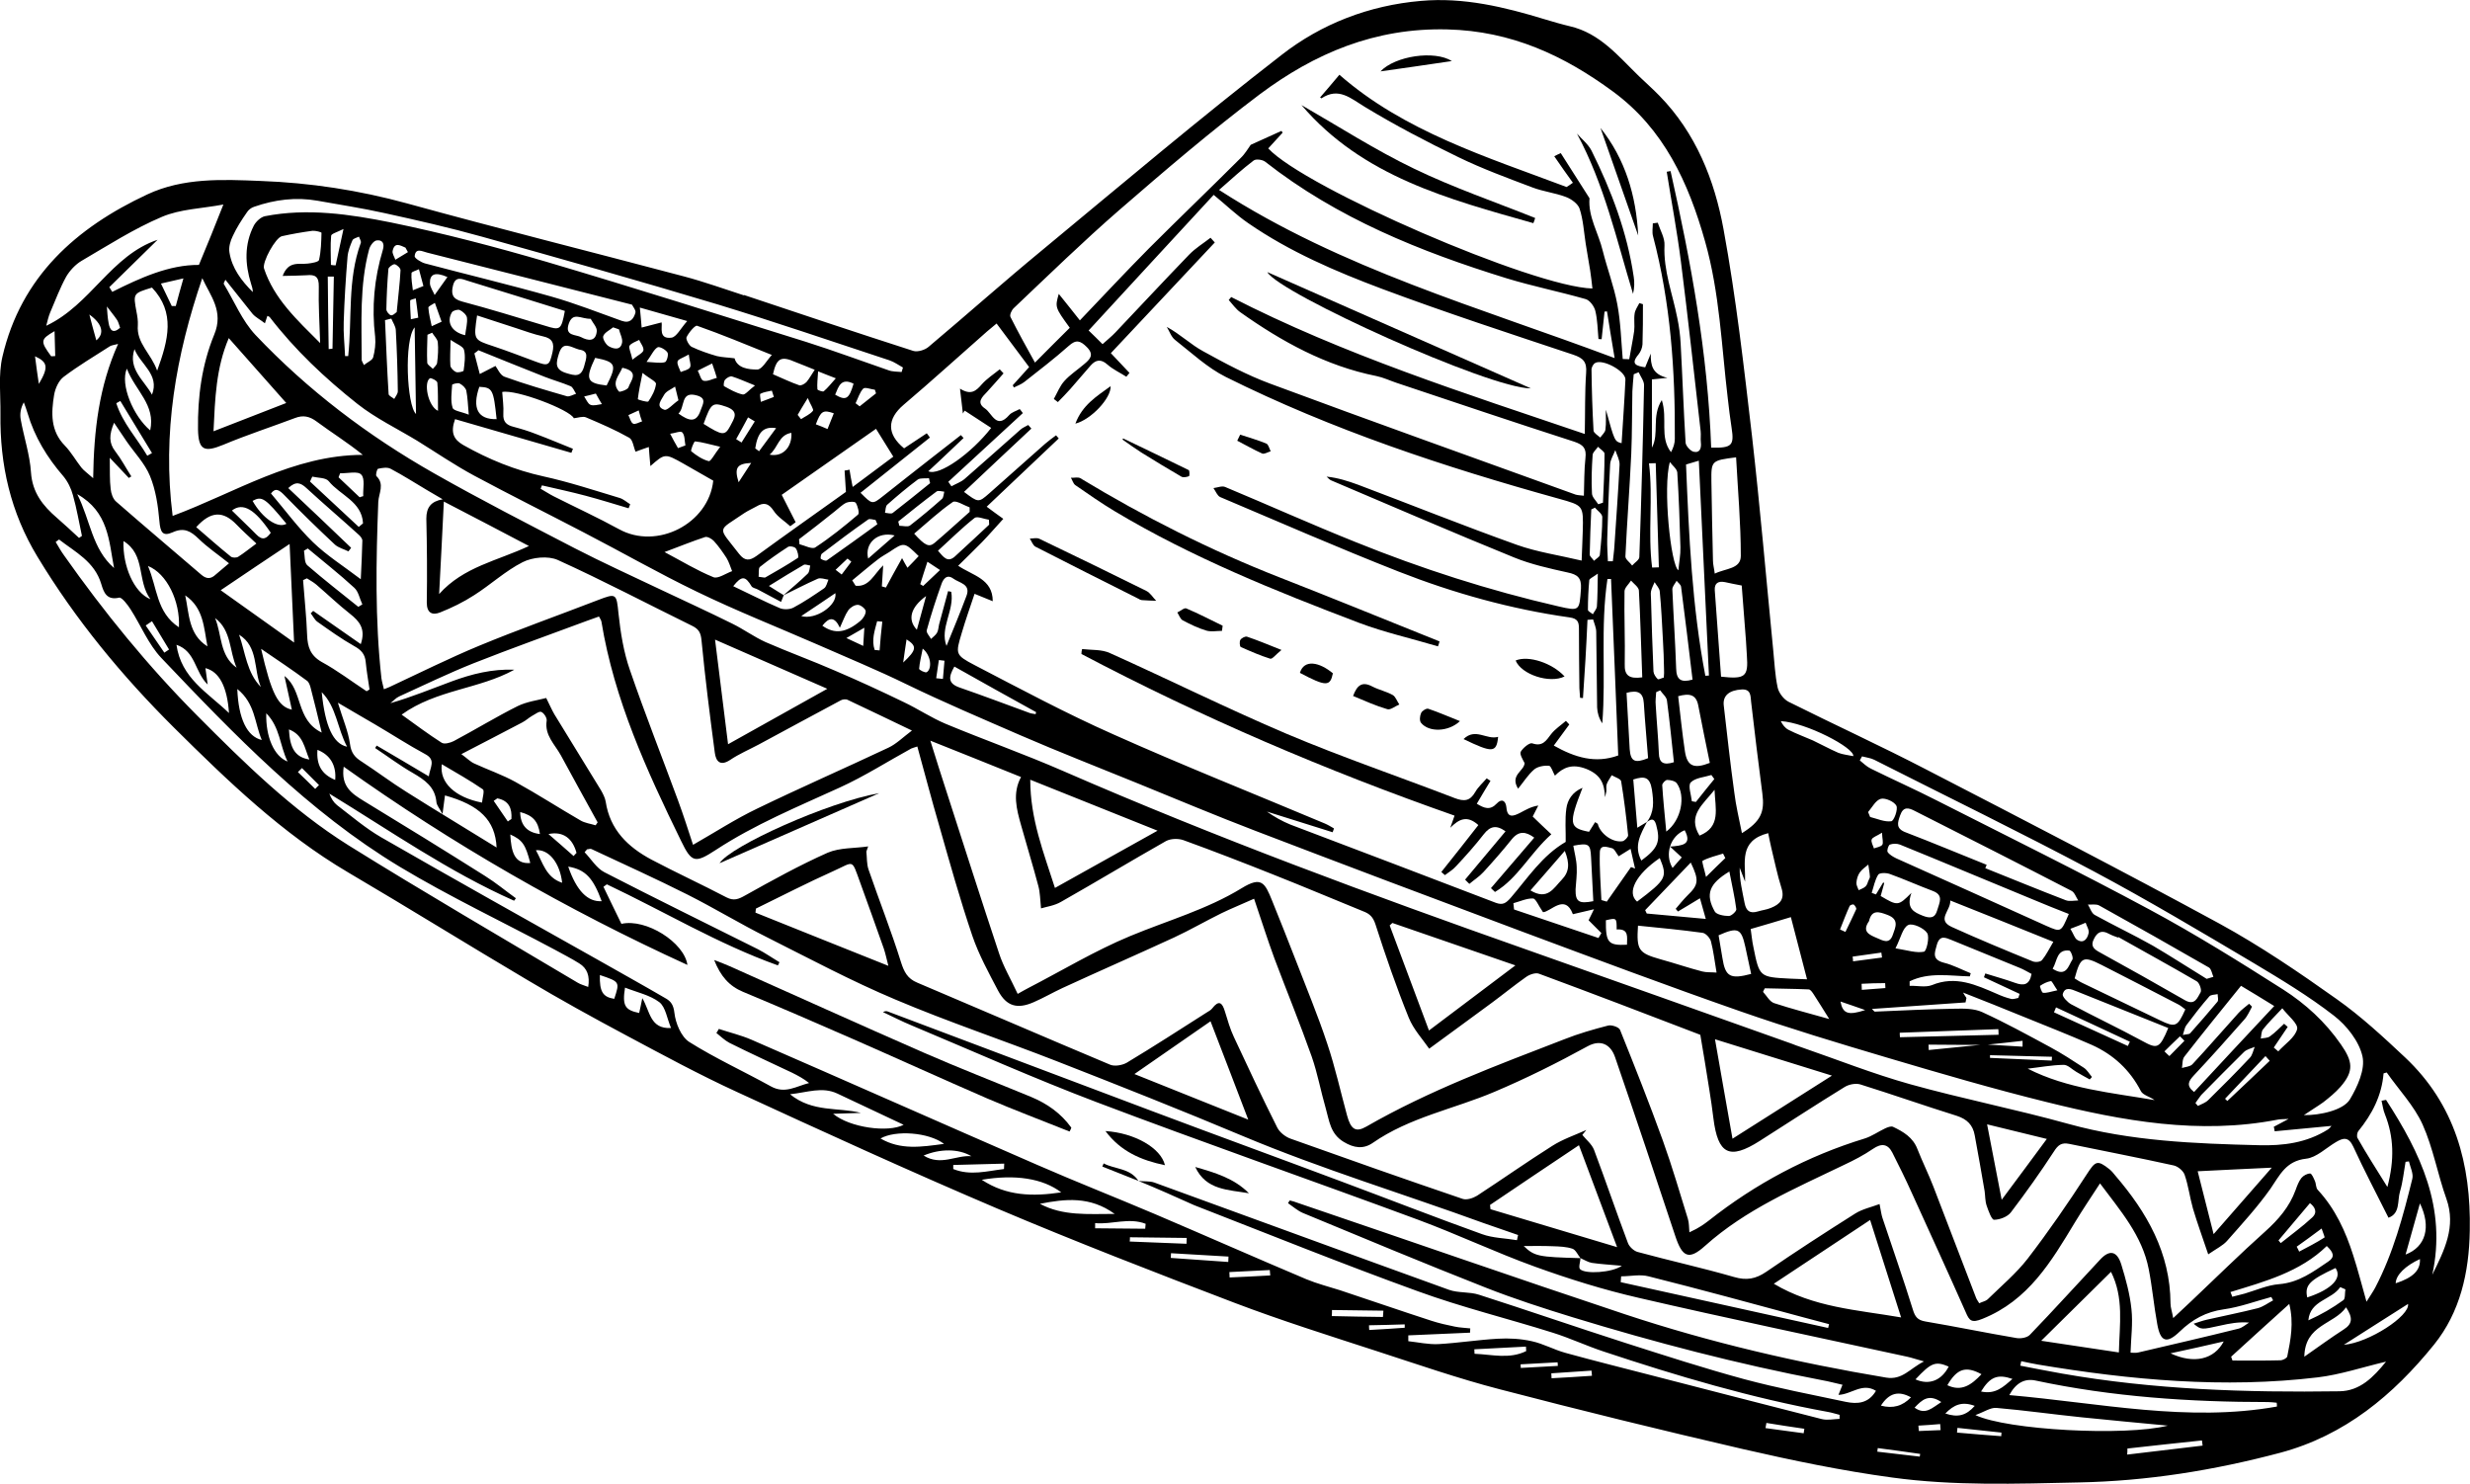 <?xml version="1.0" encoding="utf-8"?>
<!-- Generator: Adobe Illustrator 26.3.1, SVG Export Plug-In . SVG Version: 6.00 Build 0)  -->
<svg version="1.1" id="Calque_1" xmlns="http://www.w3.org/2000/svg" xmlns:xlink="http://www.w3.org/1999/xlink" x="0px" y="0px"
	 viewBox="0 0 1100.2 660.9" style="enable-background:new 0 0 1100.2 660.9;" xml:space="preserve">
<g>
	<path d="M331.4,131.4c25.1,8.4,50.2,16.8,75.4,24.9c1.9,0.6,5.2-0.4,6.8-1.8c16.9-14.2,33.4-28.9,50.4-42.9
		c35.4-29.3,70.5-59,106.8-87.1c17.8-13.9,39-22.1,62.1-24.1c19-1.7,37.2,2.7,55.2,8.2c3.7,1.1,7.4,2.2,11.2,3.1
		c13.4,3.1,21.6,13.4,30.8,22.3c3,2.9,6.2,5.7,9.1,8.7c16.2,16.6,24.5,37.5,28.5,59.4c5.6,30.5,9.1,61.5,12.7,92.3
		c3.6,31.6,6.3,63.2,9.4,94.8c0.6,5.7,0.8,11.4,2,17c0.5,2.4,2.7,5.3,4.9,6.4c20.4,10.2,41.2,19.7,61.4,30.2
		c43.7,22.6,87.3,45.1,130.5,68.6c18.1,9.9,35.3,21.6,52.2,33.6c10.9,7.7,20.8,16.9,30.5,26c22.2,20.9,29.4,47.5,28.8,77.2
		c-0.3,18.6-4.3,36.3-15.9,50.7c-18.1,22.4-39.7,40.5-68.6,48.2c-29.4,7.8-59.1,12.6-89.7,13.2c-27.8,0.6-55.6,1.6-83.2-2.2
		c-22.2-3-44.3-7.6-66.1-12.6c-36.3-8.4-72.6-17.3-108.6-26.7c-18.5-4.8-36.6-11.1-54.8-17c-21.2-6.9-42.5-13.6-63.3-21.5
		c-35.4-13.5-70.8-27.2-105.7-42c-39-16.6-77.5-34.2-115.9-51.9c-16.8-7.7-33.2-16.6-49.5-25.3c-14.8-7.9-29.5-16-43.9-24.6
		c-26.7-15.8-53.1-32.2-79.8-47.9c-29.4-17.3-53.7-40.8-77.7-64.6c-23.1-23-43.7-47.9-60.7-76c-12-19.8-16.8-41-16.5-63.7
		c0.1-8.5-1-17.4,0.9-25.5c8.3-35.6,32.8-57.4,64.5-72.2c16-7.5,33.5-6.7,50.5-6c22,0.8,43.7,4.1,65.2,10
		c41,11.3,82.2,21.6,123.3,32.5c9.1,2.4,17.9,5.6,26.9,8.5C331.3,131.5,331.3,131.4,331.4,131.4z M884.2,465.4
		c-8.4,0-16.8,0-25.2-0.1c0,0.8,0.1,1.6,0.1,2.4c8.3-0.8,16.7-1.7,25-2.5c5.6,0.3,11.2,0.7,16.8,1c0-0.9,0-1.7,0-2.6
		C895.3,464.3,889.8,464.8,884.2,465.4z M704,560.4c-0.1,1.7-1,4.1-0.2,4.9c2.2,2.3,14.3,1.6,18.6-1.5c-5.3-0.5-9.4-0.7-13.4-1.3
		C707.3,562.2,705.6,561.1,704,560.4c-1.2-1.4-2.1-3.7-3.6-4.2c-2.7-0.9-5.7-1-8.6-1.1c-4.4-0.2-8.7-0.1-13.1-0.1
		C683.5,559.6,685.2,559.9,704,560.4z M733.6,366.1c-2.8,5.4-6,10.7-2.5,17.2c7.5-5.5,8.6-8.5,6.6-15.9c-0.9-3.2-2.3-2.6-4.2-1.2
		c3.4-4.4,3.1-9.1,2.3-14.5c-0.9-5.5-3.1-6.2-8.3-4.5c0.6,6.8,1.1,13.5,1.8,21.5C731.4,367.4,732.5,366.8,733.6,366.1z M348.9,265.2
		c3.7-3.2,7.4-6.3,10.9-9.7c0.8-0.8,0.8-2.4,1.1-3.6c-1-0.1-2.2-0.7-2.9-0.3c-4.8,2.8-9.6,5.7-15.5,9.4c2.9,1.8,4.7,3,6.6,4.1
		c-0.4,0.9-0.7,1.9-1.2,3c-3.6-1.9-6.9-3.7-10.3-5.5c-0.9-0.5-2.3-0.7-2.8-1.4c-2.8-4.7-4.4-4.9-8.2-0.1c7,3.3,13.8,6.8,20.8,9.8
		c1.7,0.7,4.5,0.6,6.1-0.3c4.7-2.5,9.1-5.5,13.5-8.5c1.1-0.7,1.4-2.5,2-3.9c-1.6-0.2-3.5-1-4.8-0.4C359,260.1,354,262.7,348.9,265.2
		z M507.1,526L507.1,526c2.3,0.3,4.9,0,7,0.7c43.8,15.9,87.5,32,131.3,47.8c4.2,1.5,9.1,0.8,13.4,2.2c21.8,7,43.5,14.5,65.3,21.5
		c17.5,5.6,35.1,11.3,52.8,16.1c14.9,4,30.1,6.9,45.2,10.1c5.3,1.1,10.2,0.7,13.5-4.9c-6.1-3.8-10.9,1.6-16.7,1.8
		c0.6-1.6,1.1-2.8,1.8-4.5c-3.2-0.7-6-1.5-8.9-2c-37.7-7.2-74.8-16.9-111.4-28.1c-13-4-26-8.2-38.7-13.2
		c-27.2-10.7-54.3-22-81.3-33.2c-2.4-1-4.5-2.9-6.7-4.4c0.3-0.4,0.5-0.8,0.8-1.2c1.2,0.3,2.4,0.6,3.6,1.1
		c48.6,16.5,97,33.4,145.7,49.6c38,12.6,76.8,21.6,116.3,28.2c7.3,1.2,10.5-4,16.9-7.2c-3.7-1-5.6-1.7-7.5-2.1
		c-39.9-8.7-79.8-17-119.5-26.2c-15.7-3.6-31.1-8.4-46.3-13.9c-17.7-6.4-34.7-14.5-52.3-21c-47.6-17.6-95.5-34.3-143-52.3
		c-27.7-10.5-54.8-22.6-82.2-34.1c-4.4-1.8-8.6-4-12.9-6c0.9-0.5,1.7-0.5,2.3-0.2c39.4,14.8,78.7,29.7,118.1,44.5
		c27.9,10.5,55.9,20.7,83.9,31.2c20.9,7.8,41.6,15.9,62.5,23.4c4.9,1.8,10.4,1.8,15.6,2.7c0.2-0.8,0.3-1.6,0.5-2.3
		c-5.1-1.8-10.2-3.5-15.3-5.3c-35.7-13-72-24-107.1-38.7c-27.6-11.6-55.4-22.6-83.3-33.5c-23.8-9.3-48.1-17.4-71.7-27.4
		c-19.5-8.2-38.2-18.2-57.1-27.7c-12-6-23.5-13-35.4-19c-14.1-7.1-28.5-13.6-42.8-20.3c-0.5-0.3-1.3,0.1-2,0.1
		c-0.4,0.4-0.7,0.9-1.1,1.3c2.9,3,5.3,7.1,8.8,8.9c22.7,11.7,45.6,22.9,68.4,34.3c3.3,1.7,6.4,3.9,9.6,5.8c-0.2,0.5-0.5,0.9-0.7,1.4
		c-26.6-9.5-50.8-24.1-76.2-36.1c-0.5,0.4-1,0.7-1.5,1.1c2.7,5.5,5.3,11.1,8,16.5c11-2.5,28,8.3,29.4,18.3
		c-53.6-24.5-104.6-53.7-153.1-88.3c-1.3,8.8,3.6,12,9,15.3c18.1,11,36.1,22.1,54,33.4c4.8,3,9.1,6.6,13.7,9.9
		c-0.3,0.4-0.5,0.7-0.8,1.1c-29.1-12.9-55.1-31.1-82.3-47.7c0.8,2.1,1.9,3.9,3.4,5.1c6.4,4.9,12.7,10.3,19.6,14.3
		c32,18.4,64.2,36.4,96.4,54.5c10.2,5.8,20.5,11.5,30.6,17.4c2.2,1.3,3.3,2.9,3.7,6.3c0.5,4.6,3,10.7,6.6,13
		c11.6,7.3,24.3,13.1,36.4,19.8c6.3,3.5,11.3-0.1,17-1.5c-2.5-2-5-3.3-7.6-4.6c-9.3-4.4-18.7-8.7-27.9-13.3
		c-2.1-1.1-3.9-2.9-5.8-4.4c0.4-0.6,0.8-1.2,1.1-1.8c4.8,1.6,9.9,2.8,14.5,4.8c42.5,18.5,84.9,37.3,127.4,55.8
		c17.4,7.6,35,14.5,52.4,21.9c22.5,9.6,44.9,19.5,67.4,29c4.8,2,10,3.3,15,4.9c13.6,4.5,27.1,9.2,40.7,13.6
		c3.4,1.1,6.9,1.9,10.4,2.6c2.3,0.5,4.6,0.5,6.9,0.8c0,0.6-0.1,1.2-0.1,1.9c-9.2,0.4-18.4,0.8-27.5,1.2c0,0.9,0,1.7,0,2.6
		c4.5,0.5,8.9,1.5,13.4,1.3c8.8-0.5,17.6-1.9,26.4-2.4c5.1-0.3,10.3,0,15.2,1.1c5.1,1.1,9.9,3.8,15,5.2c12.7,3.5,25.5,6.7,38.3,10
		c25.3,6.5,50.6,13.1,75.9,19.5c2.5,0.6,5.2,0,7.9-0.1c0-0.6,0-1.2,0-1.8c-1.7-0.4-3.4-1-5.2-1.3c-34.1-6.2-67.1-16-99.9-26.9
		c-7.6-2.5-15-6-22.7-8.4c-20-6.3-40.5-11.3-60.2-18.5C598,563,565,549.7,531.9,536.8C523.7,533.1,515.4,529.4,507.1,526z
		 M705.1,310.9c-0.4,0-0.9,0-1.3-0.1c-0.1-1.4-0.2-2.8-0.3-4.3c-0.1-8.8-0.2-17.7-0.2-26.5c0-3-0.6-4.5-4.2-5
		c-26.2-3.7-51.6-10.8-76.1-20.4c-26.7-10.5-53.1-22-79.5-33.2c-1.3-0.6-2-2.6-3-4c1.7-0.2,3.8-1.1,5.2-0.5
		c19.4,8.1,38.5,16.7,58,24.5c29.4,11.9,59.6,21.6,90.5,28.7c9.5,2.2,9.3,1.9,10-7.9c0.3-4.9-1.6-6.3-5.9-7.2
		c-8.1-1.8-16.3-3.6-23.9-6.7c-27.3-11.1-54.3-22.8-81.4-34.3c-0.8-0.3-1.4-1.1-2.1-1.7c5,0.5,9.6,2,14,3.6
		c23.6,8.9,47,18.3,70.8,26.8c9,3.2,18.7,4.6,28.8,7c0.2-5.5,0.4-9.3,0.5-13.1c0.3-11.6,0.3-11.4-10.8-14.5
		C643.4,208,593.4,191.5,546,167.9c-8.2-4.1-15.2-10.7-22.6-16.5c-1.7-1.3-2.5-3.9-3.7-5.8c6.1,3.3,10.7,7.9,16.3,10.9
		c9.6,5.3,19.5,10.6,29.8,14.4c45.2,16.8,90.7,33,136,49.4c1,0.3,2.1,0.3,3.7,0.5c0.2-5.8,0.1-11.4,0.7-16.8
		c0.5-4.3-0.9-5.9-5.1-7.3c-26.4-8.5-52.8-17.4-79.1-26.2c-3-1-5.9-2.4-8.9-3c-22.5-4.5-42.1-15.3-60.6-28.4c-2-1.4-3.5-3.6-5.2-5.5
		c0.4-0.4,0.8-0.9,1.1-1.3c50.1,25.7,103.6,42.7,157.5,61c0.2-10,0-18.6,0.6-27.2c0.4-4.9-1.3-6.6-5.7-8.1
		c-28.5-9.5-57-18.8-85.1-29.3c-20.8-7.8-41.3-16.6-59.7-29.3c-5.4-3.7-10.1-8.3-15.4-12.6c-18.6,20.1-36.9,40-55.7,60.4
		c2,1.9,4,3.9,6.2,6.1c2.2-2,4.1-3.5,5.7-5.2c11-11.6,21.8-23.2,32.9-34.7c2.8-2.9,6.3-5,9.5-7.5c0.6,0.7,1.3,1.4,1.9,2.1
		c-15.4,16.4-30.8,32.8-46.3,49.3c2.8,3,5.6,5.9,8.3,8.8c-0.5,0.6-0.9,1.1-1.4,1.7c-2.8-1.8-5.9-3.2-8.4-5.4
		c-2.9-2.6-5.2-2.2-7.5,0.4c-3,3.4-6,7-9,10.4c-1.8,2-3.7,4-5.6,5.9c-0.6-0.5-1.2-0.9-1.8-1.4c1.5-2.7,2.7-5.8,4.7-8
		c2.5-2.8,5.9-5,8.8-7.5c2.5-2.1,4.7-4.1,1.2-7.6c-2.9-2.9-4.8-3.5-8.1-0.5c-6.3,5.6-13.1,10.8-19.7,16c-1.4,1.1-3.1,1.7-4.7,2.5
		c-0.2-0.3-0.3-0.7-0.5-1c2.6-2.9,5.3-5.8,7.3-8.1c-5.1-6.8-9.6-12.8-14.5-19.4c-1.2,1-2.7,2.2-4.2,3.5
		c-12.4,10.9-24.6,22-37.2,32.7c-7.4,6.3-7.6,13,0.2,19.4c3.4-2.2,6.7-4.5,10.1-6.7c0.5,0.6,1,1.3,1.4,1.9
		c-10.3,8.2-20.6,16.4-30.9,24.6c5.2,5.2,5.2,5.3,10,1.5c7-5.5,14-11.1,21.1-16.6c4.5-3.5,9.1-7.1,13.6-10.6
		c0.4,0.4,0.8,0.9,1.2,1.3c-2.6,2.4-5.1,4.9-7.7,7.3c-2.6,2.5-5.2,4.9-8,7.5c4.8,2.3,19.2-8,28-19.3c-4-2.6-7.9-5.2-11.8-7.7
		c-0.3,0.4-0.6,0.9-0.8,1.3c-0.4-3.4-0.8-6.7-1.3-11.1c4.9,3.1,7.2,1,9.7-1.9c2.3-2.6,5.3-4.5,8-6.7c0.6,0.6,1.1,1.2,1.7,1.8
		c-2.4,2.7-4.8,5.5-7.3,8.2c-2.2,2.3-5,4.8-0.9,7.5c3.1,2.1,5,9.4,10.7,2.9c1.1-1.3,3.1-1.8,4.7-2.7c0.5,0.6,1,1.2,1.4,1.8
		c-11.1,10.2-22.1,20.4-33.2,30.6c0.5,0.7,0.9,1.3,1.4,2c2-1.1,4.3-1.9,5.9-3.3c8.3-7.2,16.5-14.6,24.8-21.9c1-0.9,2.3-1.4,3.5-2.1
		c0.5,0.5,0.9,1.1,1.4,1.6c-10,9.4-20,18.7-30,28.2c6.4,4.8,6.4,4.9,11.3,0.6c8.3-7.3,16.5-14.7,24.8-22c1.6-1.4,3.3-2.6,4.9-3.8
		c0.4,0.5,0.8,0.9,1.2,1.4c-10.5,10-21.1,20-32.1,30.4c2.6,1.9,4.4,3.3,7.4,5.4c-3.3,3.6-6.3,7.1-9.5,10.4
		c-3.3,3.4-6.7,6.6-10.6,10.5c6.5,4.4,15.4,5.8,15.4,15.8c-2.7-1.1-5-2-8.1-3.3c-2,6-4,11.6-5.7,17.4c-2.8,9.4-3,9.8,5.8,14.4
		c20.4,10.6,40.7,21.5,61.7,30.8c31.1,13.9,62.8,26.5,94.2,39.7c1.4,0.6,2.7,1.4,4.1,2.2c-0.2,0.6-0.4,1.2-0.6,1.7
		c-9.8-3.1-19.5-6.1-29.3-9.2c3.3,2.3,6.8,4.3,10.5,5.8c30.5,11.6,61,23.1,91.4,34.8c3.2,1.2,4.6,0.2,6.8-2.3
		c7.5-8.7,13.9-18.7,24.4-24.8c0.1-4.8-0.4-10,0.3-14.9c0.5-3.7,2.6-7.3,7.2-9.2c-6.3,16.1-6,17.9,2.9,19.6c0.9-1.4,1.8-2.8,2.7-4.3
		c0.6,0.4,1.1,0.6,1.2,0.8c1.1,4.4,6.6,8.4,11,7.7c1-0.2,2.6-1.9,2.5-2.7c-0.8-8-1.8-16.1-3.1-24c-0.2-1.1-2.7-1.8-4.2-2.7
		c-0.7,1.3-1.7,2.5-2.2,3.9c-0.4,1-0.1,2.2-0.2,3.3c-0.1,0.9-0.4,1.7-0.6,2.6c-0.2-6.1-1.9-10-8.3-12.6c-6.4-2.5-10.4-0.6-14,3
		c-0.9-1.6-1.7-4.3-2.6-4.4c-2.2-0.2-5,0.3-6.6,1.6c-2.7,2.3-4.6,5.4-7.2,8.6c-3.8-6.1,2.7-7.8,2.9-11.4c-0.9-1.7-2.3-4-1.7-5.1
		c1-1.7,3.9-4.1,5.1-3.7c4.6,1.6,6.2-1.2,8.4-4.1c1.8-2.3,4.3-3.9,6.6-5.9c0.5,0.5,1,1.1,1.5,1.6c-2.3,3.1-4.6,6.2-6.9,9.4
		c9.4,5.3,18.5,8.1,28.7,4.4c-1-25.7-2.1-52.1-3.2-78.6c-0.5,0-1,0-1.6,0c-3.2,21.3-0.6,42.8-2.3,64.3c-1.5-2.3-2.2-4.7-2.3-7.1
		c-0.2-11.2-0.2-22.5-0.4-33.7c0-1.8-0.9-3.7-1.4-5.5c-0.8,0.1-1.7,0.1-2.5,0.2C706.6,287.9,705.9,299.4,705.1,310.9z M386.7,377
		c-0.3,0.8-0.5,1.5-0.8,2.3c0.3,2.7,0.1,5.6,1,8.1c4.7,13.7,10.1,27.3,14.4,41.1c1.4,4.4,2.9,7.4,7.3,9.2
		c28.6,12.1,57.2,24.5,85.8,36.5c2,0.9,5.4,0.3,7.4-0.8c12-7.2,23.7-14.8,35.5-22.3c0.9-0.6,2-1.1,2.6-1.9c3-3.9,4.5-2.7,5.7,1.3
		c1.2,3.9,2.3,7.8,4,11.4c6.3,13.5,12.6,27,19.3,40.3c1.1,2.2,3.7,4.2,6,5c25.5,9.1,51,18.1,76.6,26.8c1.8,0.6,4.6-0.3,6.4-1.4
		c11.2-7.3,22.1-15,33.5-22.2c4.7-3,10.1-4.8,15.2-7.1c-0.6,0.7-1.2,1.5-1.8,2.2c1.8,2.2,4.2,4.1,5.2,6.6
		c5.2,13.8,9.9,27.7,15.1,41.5c0.6,1.7,2.6,3.5,4.2,4c14.3,3.9,28.9,7.1,43.1,11.2c5.5,1.6,9.6,0.9,14.3-2.3
		c13.1-9,26.4-17.6,39.7-26c3.2-2,7.1-2.8,10.8-4.2c0.6,3,0.8,4.7,1.3,6.2c4.5,13.6,9.3,27.1,13.5,40.7c1,3.3,2.1,4.8,5.6,5.4
		c13.6,2.3,27.1,5.1,40.7,7.4c1.9,0.3,4.7-0.2,5.9-1.5c10.6-11,20.8-22.3,31.2-33.4c4.2-4.6,7.6-4,9.5,2.2c2,6.5,3.8,13.1,4.5,19.8
		c0.7,6.3-0.2,12.7-0.4,19.4c1,0,2.3,0.2,3.5-0.1c14.9-3.5,29.8-6.9,44.6-10.6c1.7-0.4,3.2-1.8,4.7-2.7c-4.6-0.4-8.7,0.4-12.7,1.3
		c-8.6,1.9-8.6,2-12-0.8c2.2-0.7,4.1-1.4,5.9-1.8c7.5-1.7,15.1-3.2,22.6-5.1c2.4-0.6,4.6-2.3,6.9-3.5c-0.3-0.5-0.5-1-0.8-1.5
		c-7.1,1.9-14,4.5-21.2,5.5c-7.9,1.1-14,4.5-19.6,9.9c-5.8,5.6-8.6,4.6-10-3.3c-1.5-8.1-2.2-16.4-3.8-24.5
		c-2.9-15-12.7-26.1-21.7-38.2c-4.1,6.3-7.8,11.8-11.2,17.4c-10.5,17.4-20.7,34.7-41.1,42.9c-4.9,2-5.9,0.9-7.5-2.9
		c-7.9-17.8-16-35.5-24.1-53.3c-2.7-6-5.6-11.9-8.6-17.8c-2-3.9-4.8-4.3-8.6-1.7c-4.1,2.8-8.5,5.1-13,7.2
		c-21.5,10.4-43.6,19.7-61.8,36c-7.3,6.6-10.2,5-13.3-4.4c-8.8-26.6-17.7-53.1-26.8-79.6c-1.9-5.6-6.3-8.1-12.2-4.9
		c-13.5,7.4-27.3,14.3-41.5,20.3c-18.1,7.7-37.8,11.3-54.3,22.8c-4.1,2.8-8.3,2.3-12.9-0.5c-6-3.6-6.4-9.5-8-15
		c-2.2-7.6-3.6-15.4-6.2-22.9c-5.2-14.7-11.1-29.1-16.6-43.7c-3.1-8.4-5.8-17-9.1-26.7c-5.5,2.5-10.1,4.3-14.6,6.5
		c-7.1,3.5-14,7.5-21.1,10.8c-16.5,7.6-33.2,14.9-49.7,22.5c-4.3,2-8.4,4.4-12.8,6.3c-7.3,3.2-12.1,1.8-15.8-5.1
		c-4.2-8-8.6-16-11.5-24.5c-5.5-16.2-10.1-32.7-14.8-49.2c-3.4-11.6-6.4-23.2-9.7-35.1c-1.4,0.5-2.1,0.6-2.7,0.9
		c-10.6,5.8-20.9,12.4-31.9,17.4c-18.8,8.6-37.8,16.4-55.2,27.8c-9.2,6-10.7,5.7-15.4-4c-15.3-31.3-29.8-62.9-35.5-97.7
		c-0.1-0.7-0.6-1.3-1.1-2.3c-1.9,0.7-3.6,1.3-5.3,1.9c-16.9,6.3-33.8,12.3-50.5,18.9c-11.3,4.5-22.2,9.8-33.2,14.8
		c-1.5,0.7-2.6,2-3.9,3c9.5-2.7,18.3-6.4,27.3-9.7c8.9-3.3,18.1-5.6,27.9-5.2c-15.7,8.7-34.6,8.8-50.2,20c6.4,4.6,12,8.8,17.8,12.5
		c1.2,0.8,3.8,0.1,5.4-0.7c9.6-5.1,18.9-10.8,28.5-15.6c4.1-2,8.9-2.6,12.7-3.6c1.6,3.2,2.5,5.3,3.6,7.2
		c6.9,11.3,13.9,22.6,20.8,33.9c0.9,1.6,1.8,3.3,2.1,5.1c1.9,12.5,9.9,20.2,20.4,25.8c11,5.8,22.3,11,33.4,16.8
		c3.3,1.7,5.4,0.8,8.4-0.9c12-6.7,24.1-13.4,36.7-19C374.1,377.5,380.7,377.9,386.7,377z M453.3,442.7c2.5-1.4,3.5-2,4.7-2.6
		c15.1-7.8,29.8-16.7,45.5-23.2c16.6-6.9,34.1-11.8,49.6-21.3c8.8-5.4,10.3-2.4,13.5,5.5c3.5,8.7,7,17.4,10.4,26.2
		c4.8,12.5,10,24.9,14.2,37.6c3.5,10.4,5.9,21.3,8.8,31.9c1.7,6.3,3.9,7.7,8.6,5c28-16.1,58.2-27.3,88.2-38.9
		c6.3-2.5,12.9-4.4,19.5-6.1c1.6-0.4,4.8,0.7,5.3,1.9c6.6,16.4,13.1,32.8,19.1,49.4c4.1,11.4,7.5,23.1,11.1,34.7
		c0.6,1.9,0.5,4,0.7,6.1c4.6-2.1,6.6-3.7,8.6-5.2c20.9-16.5,44-28.8,69.5-36.6c3.2-1,6.1-3.1,9.1-4.5c1.1-0.5,2.6-1.1,3.5-0.7
		c4.6,2.2,8.9,4.7,10.9,10c2.2,5.6,4.9,11,7.1,16.7c6.4,16.5,12.6,33,19,49.5c0.3,0.8,0.9,1.5,1.4,2.4c1.4-0.7,2.8-0.9,3.7-1.7
		c6.1-6,12.7-11.5,17.9-18.2c9.3-12.1,17.9-24.6,26.2-37.4c3.9-6,4.7-6.8,10.2-2.4c1,0.8,1.8,1.8,2.6,2.8
		c14.1,16.4,24.5,34.5,24.6,57c0,1.8,0.7,3.6,1.2,6.5c3.3-3.1,5.7-5.4,8.1-7.6c11-10.4,21.7-21,32.9-31c5.9-5.3,10.8-11,13.5-18.4
		c0.7-1.9,1.4-3.9,2.6-5.4c0.9-1.1,2.6-2,3.9-2c0.7,0,1.6,2.1,2.1,3.3c0.6,1.3,0.4,3.1,1.3,4c7.8,8.4,12.4,18.5,15.8,29.2
		c2.1,6.5,3.8,13.2,5.9,20.6c1.6-2.6,2.9-4.4,3.9-6.3c8-15.3,12.4-31.8,16.5-48.4c0.6-2.3-0.9-5.2-1.5-7.8c-0.5,0.1-1,0.1-1.5,0.2
		c-0.8,4.5-1.2,9-2.5,13.3c-1.2,4,0.2,9.7-5.1,11.6c-5.5-11-10.9-21.2-15.7-31.7c-2.1-4.5-4.5-3.9-7.7-2c-4.4,2.6-8.7,6.9-13.3,7.4
		c-9,1-11.7,7.3-15.9,13.4c-5.8,8.2-12.7,15.7-19.4,23.3c-1.8,2-4.5,3.3-8.3,5.9c-2.6-7.7-4.9-14-6.8-20.4c-1.4-4.9-2-10.1-3.7-15
		c-0.6-1.8-3-3.8-4.9-4.2c-15.4-3.4-31-6.4-46.5-9.6c-3.5-0.7-5,0.5-6.9,3.5c-6,9.2-12.4,18.2-19.1,27c-1.5,2-5,3.3-7.5,3.3
		c-1.1,0-2.5-4-3.3-6.3c-0.7-2.1-0.6-4.4-0.9-6.5c-1.4-8.3-2.9-16.6-4.4-24.8c-0.8-4.6-3.4-7.2-8-8.7c-14.4-4.5-28.6-9.5-43-14
		c-2.1-0.6-5.1,0-7,1.2c-12.7,7.8-25.2,16-37.8,24c-13.5,8.6-18.6,5.9-20.6-10.1c-1-8.4-2.5-16.7-3.8-25.1c-0.6-3.7-1.2-7.4-2-11.9
		c0.3,0.2-0.1-0.3-0.6-0.4c-23.7-9.1-47.5-18.2-71.3-27c-1.6-0.6-4.3,0.4-5.8,1.5c-5.1,3.6-10,7.6-15,11.3
		c-8.9,6.6-17.9,13.1-28.1,20.6c-2.9-4.2-7-8.6-9.1-13.8c-5.5-13.6-10.3-27.5-14.8-41.5c-1.1-3.4-2.6-4.8-5.5-5.9
		c-13.3-5.4-26.5-11-39.9-16.3c-13.3-5.3-26.7-10.5-40.2-15.4c-2.3-0.8-5.6-0.7-7.7,0.4c-15.7,8.9-31.1,18.2-46.8,27.1
		c-2.9,1.7-6.6,2.2-8.9,2.9c-0.4-4-0.4-7.1-1.2-10c-2.4-9.1-5.2-18.1-7.7-27.1c-2-7.1-3.9-14.2,0-21.4
		c-13.4-5.4-26.3-10.6-40.4-16.2c2.7,8.6,5,16,7.4,23.3c7.7,23.8,15.3,47.7,23.2,71.4C446.9,430.5,450.3,436.2,453.3,442.7z
		 M762.2,199.4c9.3,0.2,10.3-1,9.1-8.8c-0.7-4.4-1.2-8.8-1.7-13.1c-2.8-23.4-3.6-47-10.1-69.9c-7.4-26.3-18.4-50.2-41-66.8
		c-21.9-16.1-45.3-27-73.8-27.7c-32.2-0.8-59.1,10.6-83.7,29c-21.5,16.2-42.1,33.8-62.5,51.5c-16.1,14-31.4,28.9-46.9,43.6
		c-1,0.9-2,3.1-1.5,4c3.3,6.6,6.9,13.1,10.9,20.3c5.7-5.7,10.6-10.7,15.5-15.5c-6.6-9.1-6.6-9.1-4.9-15.1c3.6,4.5,6.6,8.2,9.4,11.8
		c10.5-11,20.5-21.7,30.8-32.1c13.5-13.5,27.3-26.7,40.8-40.2c2-1.9,3.4-4.4,4.5-5.9c4.8-2.2,9.2-4.2,13.7-6.2
		c0.2,0.3,0.3,0.5,0.5,0.8c-2.2,2.4-4.3,4.7-6.4,7c16.3,17.6,118.2,61.8,144.4,62.4c-0.3-2.7-0.6-5.4-1-8c-0.6-4-1.4-8-2-12
		c-0.8-5.2-1.1-10.6-2.7-15.5c-0.7-2.2-3.7-4.4-6.2-5.3c-4.8-1.8-10.1-2.4-14.8-4.2c-11.1-4.2-22.3-8.3-33-13.5
		c-14.2-6.9-28.2-14.2-41.7-22.4c-6.3-3.8-11.6-8.9-19.3-3.8c-0.1,0-0.3-0.2-0.6-0.4c2.7-3.1,5.4-6.3,8.6-10.1
		c28.9,25.3,65.6,36.6,101.2,50c0.9-0.6,1.9-1.2,2.8-1.9c-2.8-3.9-5.6-7.8-8.3-11.8c1-0.5,1.9-1,2.9-1.4c4.3,6.7,8.6,13.5,12.8,20.1
		c-0.7,8.2,4,15.5,5.9,23.4c2,8,5,15.8,6.5,23.9c1.5,8,1.7,16.2,2.4,24.3c1,0,2,0.1,2.9,0.1c0.7-4.2,1.6-8.4,2.2-12.6
		c0.3-2.5-0.2-5.2,0.2-7.7c0.2-1.6,1.3-3.1,2.1-4.7c0.5,0.2,1.1,0.3,1.6,0.5c0,6,0,12-0.2,17.9c-0.1,1.5-0.8,3.3-1.8,4.5
		c-3.7,4.4-0.8,5.1,3,5.7c0.9-2.2,1.7-4.1,2.5-6.1c-0.1,5.1,0.6,9.2,7.4,10.8c-3,0.3-4.6,0.5-6.9,0.7c0,10.3,0,20.4,0,30.4
		c3.4-6.3-0.3-13.8,4.4-21.2c2.7,8.4-1.1,16.5,4.1,23.2c1.1-2,1.7-4,1.7-5.9c0.2-30.5-1.9-60.7-9.7-90.3c-0.5-1.8-0.1-3.8-0.1-5.7
		c0.7-0.1,1.5-0.2,2.2-0.3c1.1,3.4,3.2,6.8,3,10.1c-0.5,11.3,3.6,21.6,5.7,32.3c0.8,3.8,1.3,7.6,1.5,11.5
		c0.8,14.7,1.3,29.4,2.2,44.1c0.1,1.4,2.1,3.6,3.5,4c2.9,0.7,3.6-1.6,3.3-4.2c-0.2-1.6,0.1-3.3-0.1-5c-2.9-25.2-5.6-50.4-8.8-75.6
		c-1.7-13.4-4.2-26.6-6.3-39.9c0.6-0.1,1.1-0.2,1.7-0.3C753.2,116.6,760.7,157.3,762.2,199.4z M197.2,222.4c-2.9-1.7-5-2.9-7-4.1
		c-5.4-3.2-10.7-6.6-16.2-9.5c-1.5-0.8-3.8-0.4-5.6,0c-0.5,0.1-1.2,2.9-0.7,3.3c3.7,3.6,1,7.6,0.8,11.4c-1,26.2-1.5,52.4,1.4,78.6
		c0.2,1.5,0.7,3,1.1,4.9c1.2-0.5,1.9-0.7,2.5-1c13.3-6.2,26.5-12.8,40-18.4c17.4-7.2,35.2-13.5,52.8-20.3c8.3-3.2,8.3-2.9,9.2,6
		c0.9,8.5,2.3,17.2,5.1,25.2c6.7,19.5,14.3,38.7,21.4,58c2.4,6.5,4.5,13.1,6.7,19.8c10-5.7,18.9-11.5,28.5-16.1
		c19.4-9.4,39.1-18,58.6-27.2c3.4-1.6,6.3-4.5,10.4-7.6c-10.5-5-19.5-9.4-28.7-13.7c-0.8-0.4-2.3-0.2-3.1,0.3
		c-12.2,6.5-24.3,13.1-36.4,19.6c-4.3,2.3-8.8,4.2-12.8,6.9c-4.4,2.9-6.3,0.6-6.8-3.2c-2.2-16.6-4.3-33.2-5.9-49.8
		c-0.3-3.5-1.1-5.2-4.1-6.7c-20-9.8-39.7-20.2-60-29.4c-4.3-1.9-11.3-1.2-15.6,1c-7.7,3.9-14.2,10-21.6,14.7
		c-4.8,3.1-9.9,5.6-15.2,7.7c-3.3,1.3-5.9,0.4-5.9-4.4c0.2-12.5,0.1-25-0.2-37.4C189.9,226,192,223.3,197.2,222.4z M100.4,124.6
		c-0.4,0.9-0.9,1.6-0.7,1.9c4.6,7.6,8.1,16.3,14.1,22.7c23.3,24.6,50.1,44.9,79.5,61.6c20.6,11.7,41.7,22.5,62.7,33.4
		c12.4,6.4,25.2,12.2,37.8,18.2c10.8,5.1,21.7,10.1,32.4,15.4c5.1,2.5,9.7,5.9,14.8,8.2c10.3,4.5,20.8,8.3,31.1,12.8
		c10.3,4.4,20.5,9.1,30.6,14c6.3,3,12.1,6.9,18.5,9.6c17.3,7.2,35.1,13.5,52.3,21c67.9,29.6,137.3,55.2,207.1,79.8
		c39.2,13.8,78.3,27.8,117.5,41.7c1.4,0.5,2.7,1.1,4.1,1.5c16.2,5.6,32.1,11.9,48.5,16.5c23.3,6.5,47.2,11.2,70.6,17.7
		c27.8,7.7,56.3,8.8,84.8,9.5c10.8,0.3,21.3-1,30.8-7c0.7-0.4,1.2-1.2,1.6-1.6c-8.6,0.8-16.9,1.6-25.3,2.4c-0.1-0.7-0.2-1.3-0.4-2
		c1.8-1,3.6-1.9,6.6-3.5c-2.4,0.1-3.7,0.1-4.8,0.3c-35,6.8-69.1,0.6-102.9-7.8c-23.9-5.9-47.5-12.8-71.1-19.8
		c-21.9-6.5-43.8-13.1-65.3-20.6c-32.4-11.3-64.7-23.4-96.9-35.4c-39.9-14.9-79.7-29.9-119.4-45.1c-17.5-6.7-34.9-14-52.3-21.1
		c-17.4-7.1-34.9-13.9-52.2-21.4c-17-7.4-34-14.6-50.7-22.7c-13.1-6.4-26.5-11.9-39.9-17.8c-17.9-7.8-36.1-15-53.6-23.5
		c-17-8.2-33.4-17.6-50.2-26.3c-16.3-8.5-32.8-16.7-49-25.4c-8.7-4.7-16.9-10.3-25.3-15.5c-8.9-5.4-18.5-10-26.6-16.4
		c-14.4-11.4-27.8-24-39.1-38.7c-0.2-0.2-0.6-0.3-1-0.5c-0.3,1-0.6,1.9-1.1,3.3c-2-1.6-4.1-2.6-5.5-4.2
		C108.6,135,104.7,129.9,100.4,124.6z M289.7,207.6c-0.3-3.1-0.5-5.8-0.7-8.5c-2,0.7-4.1,1.4-5.9,2.1c-0.9-2-1.2-5.3-2.8-6.2
		c-6.2-3.5-12.7-6.3-19.3-9.1c-1.4-0.6-3.5,0.2-5.4,0.4c-1.7-3.8-25.9-13-31.9-11.7c0.2,3.2,0.7,6.5,0.5,9.7c-0.2,3.5,1.3,5,4.5,5.8
		c3.4,0.9,6.7,1.9,10,3.2c5.6,2.1,11,4.4,16.5,6.6c-0.2,0.6-0.5,1.2-0.7,1.8c-17.3-5-34.5-10-51.8-15c-2.2,6.1-0.5,9.1,3.6,11.5
		c11.3,6.4,23.1,11.2,35.8,14c11.4,2.5,22.6,6.2,33.9,9.6c1.7,0.5,3.2,1.9,4.7,2.8c-0.2,0.6-0.5,1.2-0.7,1.8
		c-6.4-1.9-12.8-3.9-19.2-5.6c-6.4-1.7-12.9-3.1-19.4-4.6c-0.2,0.5-0.4,1-0.6,1.5c2,1.1,3.9,2.4,5.9,3.4c9.7,4.9,19.5,9.4,29,14.6
		c17,9.4,40-2.5,42-21.6c-4.5-2.6-8.9-5.1-13.3-7.6C296.2,201.9,296.2,201.9,289.7,207.6z M543,84.6
		c54.9,35.4,115.8,52.2,176.2,74.9c-1.4-8.2-2.4-14.5-3.4-20.8c-0.4,0-0.7,0.1-1.1,0.1c-0.4,4.1-0.9,8.2-1.3,12.3
		c-0.5,0-0.9-0.1-1.4-0.1c-0.4-4.2-0.4-8.4-1.4-12.5c-0.5-2.1-2.5-4.8-4.4-5.3c-11.6-3.3-23.5-5.7-35-9.2
		c-38.5-11.9-75.6-26.8-107.7-52c-1.2-0.9-4.1-1.3-5.1-0.5C553.4,75.3,548.8,79.5,543,84.6z M90.1,123.9
		c-11.7,34.3-17.9,69-13.2,105.9c28-10.4,53.6-27.1,84.7-27.2c-6.9-5.6-13.9-9.9-20.5-14.8c-3.2-2.4-6.1-3-9.7-1.6
		c-10.6,4-21.4,7.5-31.9,11.9c-8.5,3.5-11.1,2.5-11.3-6.8c-0.2-14.5,1.7-28.8,7.2-42.2C99.8,138.6,93.7,131.8,90.1,123.9z
		 M26.3,240.3c-0.5,0.4-1,0.7-1.5,1.1c1.2,2,2.3,4,3.6,5.8c17.9,25.4,37.5,49.5,59.5,71.6c20.9,21,42.1,41.9,67.3,57.7
		c33.7,21,68,40.9,102.1,61.2c1.3,0.8,2.9,1.2,4.7,1.9c0.8-4.8-0.4-8.3-4-10.5c-3.5-2.2-7.3-4.1-10.9-6.1
		c-23-12.3-46.7-23.5-69-36.9c-40.8-24.6-73.7-58.8-106.2-93c-5.8-6.1-9.1-14.5-13.8-21.8c-1.3-2-3.8-5.3-5-5.1
		c-5.6,1.3-6.9-2.4-8-6.1C42.1,250.1,33.5,245.9,26.3,240.3z M401.6,165.7c0.2-0.7,0.4-1.4,0.6-2c-2-1.1-3.9-2.5-6-3.2
		c-25.5-8.4-50.9-17.1-76.5-24.9c-34.9-10.5-70-20.4-105.1-30.2c-14.3-4-28.8-7.3-43.4-10.5c-9.9-2.2-19.8-3.7-29.8-5.5
		c-9.6-1.7-19-0.5-28.2,2.7c-1.3,0.4-2.6,1.4-3.3,2.6c-2.3,3.3-4.5,6.7-6.2,10.4c-1.1,2.2-1.9,5-1.5,7.3c1.1,7.1,5.4,12.7,10.4,17.7
		c0-1.4-0.4-2.6-0.8-3.8c-2.7-8.7-3-17.4,1.2-25.7c0.9-1.8,3.1-3.9,5-4.3c18.9-3.7,37.8-0.9,56.2,2.8c23.4,4.8,46.6,10.9,69.5,17.6
		c38.6,11.4,77,23.6,115.4,35.6c12.3,3.9,24.4,8.4,36.6,12.6C397.5,165.6,399.6,165.5,401.6,165.7z M99.5,91.1
		c-9.6,1.8-19.2,2-27.4,5.5c-12.5,5.3-24,12.7-35.8,19.6c-2.7,1.6-5.2,4.3-6.8,7c-2.8,5.1-4.9,10.7-7.2,16.1
		c-0.7,1.7-1.1,3.5-1.7,5.8c19.9-9.4,28.8-31.3,49.6-38.3c-7.2,7-14.3,14.1-21.5,21.1c0.4,0.7,0.9,1.4,1.3,2.1
		c12.6-6.3,25.4-12.1,38.6-12C92.4,108.9,95.8,100.5,99.5,91.1z M458.9,347.3c0,17.6,6,32.5,11,48.2c15.4-8.6,29.9-16.7,45.7-25.5
		C495.8,362.1,477.8,354.9,458.9,347.3z M336.7,404.7c-0.1,0.6-0.1,1.2-0.2,1.8c19.6,7.9,39.2,15.7,59.2,23.7
		c-0.7-2.6-1.2-5.2-2-7.6c-3.5-9.9-7-19.7-10.6-29.6c-3.9-10.7-2.5-9.2-11.9-5C359.6,393.2,348.2,399.1,336.7,404.7z M833,543.4
		c-15.2,10.1-28.9,19.1-42.9,28.4c17.8,10.6,36.9,11.6,56.7,15C842.1,571.9,837.7,558.3,833,543.4z M379.8,216.9
		c6.9-5.2,12.6-9.4,18.1-13.5c-3-4.8-5.4-8.7-7.7-12.4c-14.3,10-28.2,19.7-42,29.4c2.2,4.3,4.2,8.2,6.2,12.2
		c-0.8,0.6-1.6,1.2-2.4,1.8c-2.5-2.3-5.6-4.1-7.4-6.9c-2.3-3.5-4.5-3.8-7.7-1.9c-1.8,1-3.6,1.8-5.3,2.9c-12.4,8.5-12.1,5.6-2.4,18.2
		c2.5,3.2,4.6,3.2,7.8,0.9c13.3-9.7,26.8-19.2,39.8-28.5c-0.2-3.4-0.4-6.5-0.6-9.5c0.7-0.1,1.5-0.2,2.2-0.4
		C378.7,211.3,379.1,213.4,379.8,216.9z M675,430c-19-6.6-36.9-12.7-54.8-18.9c-0.4,0.4-0.8,0.7-1.2,1.1c5.8,15.5,11.6,31,17.5,46.8
		C649.7,449.1,661.7,440,675,430z M663.7,536.7c0.1,0.6,0.1,1.2,0.2,1.9c18.4,5.5,36.9,11.1,56.4,16.9c-6-16-11.3-30.2-17-45.4
		C689.3,519.4,676.5,528.1,663.7,536.7z M1026.2,496.7c7.2,0.1,17.6-2.2,20.5-7c3.4-5.7,6.9-13.4,5.6-19.2
		c-1.5-6.7-7-13.7-12.7-18.1c-11.2-8.7-23.5-16.1-35.7-23.4c-23.6-14-47.1-28-71.3-40.9c-32.3-17.2-65.2-33.2-97.8-49.7
		c-1.6-0.8-3.6-1-5.4-1.5c-0.3,0.6-0.7,1.2-1,1.8c1.6,1.3,3.1,2.8,5,3.7c9.7,4.8,19.6,9.2,29.2,14.1c31.7,16.1,63.6,31.8,94.8,48.6
		c20.3,10.9,40,23.2,59.5,35.6c10,6.4,18.8,14.4,25.8,24.5c5.2,7.5,6,11.8-0.2,18.9c-2.3,2.6-5,4.8-7.7,6.9
		C1032,493,1029.1,494.7,1026.2,496.7z M205.5,335.9c2.6,1.9,4,3.4,5.8,4.2c6.1,2.8,12.5,5,18.3,8.2c9.8,5.4,19.2,11.5,28.9,17.1
		c2,1.2,4.5,1.5,6.8,2.2c0.3-0.4,0.6-0.8,0.9-1.3c-5.5-10-11-19.9-16.4-29.9c-2.7-4.9-7.3-8.9-6.3-15.4c0.2-1.2-1.2-3.4-2.4-3.9
		c-0.9-0.4-2.7,1-4,1.7c-1.6,0.9-2.9,2.2-4.5,3C223.9,326.4,215.3,330.8,205.5,335.9z M368.5,306.8c-16.7-7.3-32.8-14.4-50-21.9
		c2,16.3,3.9,31.4,5.8,46.6C339.2,323.2,353.2,315.3,368.5,306.8z M771.7,507.2c14.7-9.3,28.9-18.3,44.3-28.1
		c-18.5-5.7-35.3-11-52.1-16.2C766.5,477.6,768.9,491.6,771.7,507.2z M505.3,478.4c18.6,7.5,35.8,14.3,50.7,20.3
		c-5.2-13.7-10.9-28.4-16.8-43.8C528,462.7,517.2,470.2,505.3,478.4z M875.9,444.5c-0.1,0.7-0.3,1.3-0.4,2
		c-13.8,1-27.5,1.9-41.7,2.9c0.8,0.7,1,1.2,1.3,1.2c11.9-0.5,23.7-1.1,35.6-1.3c4.1-0.1,8.7-0.1,12.2,1.5
		c10.3,4.7,20.3,10.2,30.3,15.6c5.2,2.8,10.1,6,15,9.2c1.5,1,2.4,2.7,3.6,4.1c-0.3,0.4-0.7,0.8-1,1.1c-2-1.1-4-2.2-6-3.4
		c-1.9-1.1-3.8-3.2-5.7-3.1c-5.3,0.1-10.6,1.1-15.9,1.7c17.7,9,37.3,10.7,56.5,14c-2-1.5-5.2-2.2-6.1-4
		c-4.9-9.5-12.3-16.3-21.9-20.6c-10-4.4-20.2-8.4-30.3-12.5c-9-3.7-18.1-7.3-27-10.8C874.7,442.7,875.3,443.6,875.9,444.5z
		 M191,345.8c0.6-4.2,3.3-7.3-1.6-9.9c-7.6-4.1-14.8-8.8-22.3-13.2c-5.1-3-10.2-5.9-16.6-9.7c2.2,7.3,4.6,12.7,5.4,18.4
		c0.5,3.8,2,5.8,5,7.7c6.8,4.4,13.2,9.3,20.1,13.6c13.1,8.3,26.5,16.3,40.2,24.8c-0.6-12.2-7.6-18.9-23-23.2
		c-0.3,2.2-0.6,4.4-1.1,8.3c-1.5-2.8-2.6-4-2.7-5.3c-0.6-6.8-5.2-9.9-10.5-13c-5.8-3.3-11.2-7.4-16.8-11.1c0.2-0.4,0.5-0.8,0.7-1.1
		C175.3,336.5,182.8,340.9,191,345.8z M1063.4,528.7c3.2-12.1,2.9-22.3-1.1-32.4c-0.8-1.9-1-4-1.5-6c0.7-0.1,1.3-0.3,2-0.4
		c15.3,23.6,27.1,48.1,20.6,77.9c5.4-10.9,10.7-21.4,6.3-33.8c-3.9-10.9-5.9-22.6-10.6-33.1c-3.8-8.4-10.6-15.5-16-23.2
		c-0.5,0.1-0.9,0.3-1.4,0.4c-0.8,10-5.2,18.3-11.3,25.8c-0.5,0.7-0.7,2.3-0.3,3C1054,513.8,1058.3,520.5,1063.4,528.7z M102,250.9
		c-5-4-9.6-7.1-13.5-10.9c-3.5-3.4-6.5-5.2-11.6-2.9c-4.5,2-5.5-0.1-5.9-5c-0.6-6.8-1.6-13.8-4.2-20.1c-2.3-5.6-6.9-10.3-10.4-15.4
		c-1.7-2.5-3.4-5-5.6-8.3c-2.2,5.3-2.4,9,0.6,12.8c2.7,3.5,4.7,7.4,7.1,11.1c-0.4,0.2-0.7,0.4-1.1,0.7c-2.5-2.6-4.9-5.2-8.5-9
		c0.1,5.9-0.1,9.9,0.4,13.9c0.2,2,1,4.4,2.4,5.6c12.6,11,25.4,21.8,38.1,32.7c2.3,1.9,4.2,1.8,6.3-0.2
		C97.9,254.4,99.7,252.9,102,250.9z M52.6,153.2c-2,0.5-2.9,0.6-3.6,1c-7,4.5-14.1,8.7-20.7,13.7c-2.2,1.7-3.7,5.1-4.2,8
		c-1.3,8-1.7,16,4.8,22.6c2.8,2.9,4.8,6.5,7.3,9.7c1.1,1.4,2.7,2.5,5.3,4.8C41.8,191.6,44.1,172.2,52.6,153.2z M884.9,385.2
		c-0.2,0.5-0.4,1-0.6,1.5c12,4.8,23.9,9.7,35.9,14.3c1.6,0.6,3.6,0.1,5.5,0.1c-1-1.5-1.6-3.6-3-4.3c-23.2-12-46.5-23.8-69.8-35.6
		c-2.7-1.4-5.1-2.1-6.5,1.9c-1.2,3.4-2.1,6,2.6,7.7C861,375.4,872.9,380.4,884.9,385.2z M125.9,122.9c2.6-6.9,7.3-5,11.2-5.5
		c1.8-0.2,4.8-0.7,5-1.6c0.9-3.9,1-8.1,1.1-12.1c0-0.3-2.6-1-4-0.9c-4.5,0.6-9.1,1.4-13.6,2.4c-2.9,0.6-8.9,11.6-8,14.4
		c4.5,13.5,14.6,22.8,25,33.2c-0.3-9.2-0.8-17.2-0.6-25.1c0.1-4.5-1.6-5.5-5.5-5.1C133.3,122.8,130.1,122.8,125.9,122.9z
		 M197.7,223.4c-0.7,14.7-1.4,27.9-2.1,41.2c10.9-12.2,26-14.8,40-21.4C222.9,236.5,211.2,230.4,197.7,223.4z M163.3,307.9
		c0.4-0.3,0.9-0.5,1.3-0.8c-0.6-4.1-1.3-8.1-1.7-12.2c-0.3-3.5-2-5.4-5.1-7.1c-5.7-3.2-11.1-7.1-16.5-10.9c-1.2-0.9-1.9-2.5-2.9-3.7
		c0.4-0.4,0.7-0.7,1.1-1.1c7,4.9,14,9.8,21.2,14.8c2.3-6.8-0.6-10.2-4.8-13.5c-5.2-4.1-10-8.7-15-13c-1.3-1.1-2.8-1.9-4.2-2.8
		c-0.6,0.3-1.1,0.5-1.7,0.8c0.6,8.2,1.5,16.3,1.8,24.5c0.2,5.2,1.4,9,6.4,11.9C150.2,298.6,156.6,303.5,163.3,307.9z M775.9,371.1
		c8.4-5.2,10.2-9.4,9.1-17.6c-1.8-13.6-3.4-27.2-5-40.8c-0.3-2.7,0-5.8-4.2-5.6c-5.5,0.3-8.5,2.7-8,7.1c1.5,12.9,2.9,25.9,4.7,38.8
		C773.2,358.8,774.6,364.6,775.9,371.1z M98.3,262.9c11.4,8.1,21.8,15.5,32.7,23.3c-0.7-15.2-1.3-29.1-2-43.9
		C118.8,249.1,109.2,255.5,98.3,262.9z M95.1,192.1c11.6-4.5,22.2-8.6,32.4-12.6c-8.8-9.9-17-19.2-25.6-28.9
		C96.2,164,95.8,177.5,95.1,192.1z M940.3,566.5c-10.6,10.5-20.7,20.4-31.1,30.7c11.4,1.7,22.7,3.4,34.6,5.2
		C944.1,589.9,946.1,578.1,940.3,566.5z M1014.2,626.5c0-0.6,0-1.1-0.1-1.7c-1.3-0.1-2.5-0.3-3.8-0.3c-34.8,0-69.5-2.3-103.7-9.6
		c-4.8-1-8.7,1.1-11.6,6.5C935.3,624.9,974.5,633.6,1014.2,626.5z M1062.8,606.5c-10.6,2.5-20.4,5.8-30.4,7
		c-41.8,5-83.3,1.2-124.6-5.7c-2.5-0.4-5-1-7.5-1.5c-0.1,0.7-0.3,1.4-0.4,2c6.2,1.2,12.3,2.4,18.5,3.5c40.9,7.2,82.2,8.5,123.6,7.9
		C1051.2,619.6,1057.2,613.4,1062.8,606.5z M921.5,407.1c-5.6-2.2-10.9-4.3-16.1-6.5c-19.7-8.1-39.4-16.4-59.1-24.4
		c-1.3-0.5-3.2-0.5-4.5,0c-0.7,0.3-1.4,2.7-1,3.3c0.8,1.2,2.4,2.1,3.8,2.8c22.3,10,44.6,20,66.9,30.1
		C918.1,415.3,918,415.3,921.5,407.1z M773.3,203.7c-11,1.4-11.1,1.5-11,10.7c0.2,11.8,0.4,23.5,0.7,35.3c0,1.7,0.5,3.4,0.8,5.8
		c4.9-2.4,11.6-2,11.6-7.9C775.4,233,774.1,218.6,773.3,203.7z M998.2,439.1c-8.8,10.9-17.1,21.1-25.2,31.5c-1,1.2-0.8,3.4-1.1,5.1
		c1.6-0.5,3.6-0.6,4.6-1.6c7-7.5,13.6-15.2,20.5-22.8c1.4-1.6,3.2-2.8,4.8-4.2c0.4,0.4,0.9,0.8,1.3,1.3c-1.1,2-2,4.2-3.5,5.8
		c-7.4,8.4-14.8,16.7-22.4,24.8c-2.3,2.5-3.6,4.5,0.1,7.4c11.7-12.6,23.3-25.1,35.7-38.3C1007.3,444.6,1002.6,441.7,998.2,439.1z
		 M850.6,437.1c0,0.7,0,1.3,0,2c3.3-0.1,7,0.8,9.9-0.3c10.6-4.4,19.7-0.1,29,3.9c2,0.9,4.1,1.7,6.2,2.2c1,0.3,2.2-0.2,3.3-0.4
		c0.2-0.6,0.4-1.2,0.6-1.8c-5.3-2.5-10.6-4.9-15.9-7.4c0.2-0.6,0.4-1.1,0.6-1.7c4.4,1.4,8.9,2.6,13.3,4.2c3.9,1.4,6.4,0.9,7.3-4
		c-1.8-0.9-3.5-2-5.3-2.7c-10-4.1-20.1-8.2-30.1-12.3c-2.8-1.1-5.5-2.6-6.8,2.1c-1,3.6-2.2,6.5,3.1,7.9c4.1,1,8,3.1,12,4.7
		c-0.1,0.5-0.3,0.9-0.4,1.4C868.4,434.7,859.2,432.9,850.6,437.1z M35.2,239.6c0.4-0.3,0.9-0.6,1.3-0.9c-1.3-6-2.3-12.1-4-18.1
		c-0.8-3-2.3-6.1-4.3-8.5c-7.2-8.3-12.8-17.5-15.9-28c-0.5-1.7-1.1-3.3-1.7-4.9c-1.4,2.6-1.8,5.1-1.4,7.5c1.4,7.9,4.1,15.8,4.6,23.7
		c0.6,9,5.3,14.9,11.6,20.3C28.7,233.6,32,236.6,35.2,239.6z M868.7,401.1c0.3,4.5-6.3,8.6,0.7,11.8c11.9,5.4,24,10.4,36,15.3
		c1.2,0.5,3.5,0.3,4.2-0.6c1.9-2.3,3.2-5.1,5-8.1C899.1,413.2,884.5,407.4,868.7,401.1z M973.4,449.6c-1.1-0.8-2.2-1.8-3.5-2.4
		c-11.3-5.8-22.5-11.7-33.8-17.4c-8.3-4.2-9.4-3.6-12,6c1.1,0.7,2.3,1.5,3.6,2.1c11.4,5.5,22.9,11,34.3,16.5
		C969,457.8,969.9,457.4,973.4,449.6z M281.5,135.7c-31.1-7.9-61.2-15.6-91.3-23.2c-2.1-0.5-5.1-2.3-5.5,1.6
		c-0.1,0.9,2.8,2.7,4.5,3.2c18.8,5,37.7,9.5,56.4,14.8c10.6,3,20.9,7.1,31.3,10.8c3.7,1.3,5.3-0.8,6.1-3.5
		C283.4,138.3,282,136.7,281.5,135.7z M766.6,301.4c10.8,1.2,12.2,0,11.5-9.4c-0.2-2.2-0.2-4.4-0.4-6.6c-0.6-8.3-1.3-16.7-1.9-24.6
		c-3.1-0.6-5.2-1-7.4-1.5c-3-0.6-4.8,0.4-4.6,3.6C764.7,275.8,765.7,288.7,766.6,301.4z M729.6,412.3c-0.7,10.9,0.2,12.2,10.1,15
		c6.2,1.7,12.3,3.8,18.5,5.4c1.9,0.5,4,0.3,6.4,0.5c-0.9-5.3-1.4-9.7-2.5-13.9c-0.4-1.5-2.3-3.6-3.7-3.8
		C749,414.2,739.5,413.3,729.6,412.3z M943.6,417.4c-0.1,0.1-0.1,0.2-0.2,0.2c-1.4-0.5-2.8-1-4.1-1.7c-3.1-1.7-5.1-0.8-6.6,2.3
		c-1.7,3.2,0,4.6,2.6,6c12.7,7,25.4,14.1,37.9,21.3c4.5,2.6,5.6-1.2,7-3.5c0.6-1-0.5-4.2-1.7-4.9C967,430.4,955.3,424,943.6,417.4z
		 M804.9,436.2c-2.6-10-4.9-18.9-7.2-27.7c-6.6,2-12,3.6-17.9,5.3c0.4,2.6,0.6,5.3,1.2,8c2.7,13.4,2.7,13.4,16.3,14.1
		C799.3,436,801.3,436.1,804.9,436.2z M156.4,244c-0.4,0.5-0.8,1-1.2,1.6c-2-1-4.4-1.6-6-3c-7.6-7.1-15.1-14.4-22.4-21.9
		c-2.4-2.5-4.1-3.6-6.1-0.9c6.3,7.4,11.9,15.1,18.7,21.7c6.1,5.9,13.4,10.5,21.3,16.5c0.3-6.7,0.6-12,0.7-17.2c0-0.9-0.9-2-1.6-2.6
		c-7.7-7-15.6-13.7-23.3-20.8c-2.6-2.4-4.7-3.2-8.1,0C137.9,226.3,147.2,235.2,156.4,244z M965.6,635c-12.8-1.2-25.5-2.4-38.3-3.7
		c-12.7-1.3-25.4-3.1-38.1-4.2c-2.6-0.2-5.4,1.8-9.3,3.2C894,637,946.6,639.8,965.6,635z M729.9,165.8c-0.7,0.3-1.5,0.6-2.2,0.9
		c-0.2,2.5-0.5,5.1-0.6,7.6c-0.2,9.3-0.1,18.6-0.5,27.9c-0.7,15.2-1.9,30.4-2.6,45.6c-0.1,1.3,2,2.7,3,4.1c1.1-1.3,3.2-2.5,3.2-3.8
		c0.9-25.5,1.6-50.9,2.1-76.4C732.4,169.8,730.8,167.8,729.9,165.8z M978.9,521.7c2.3,9.1,4.5,17.9,7.1,28
		c9.2-10.5,17.2-19.7,25.9-29.6C1000.1,520.7,989.8,521.1,978.9,521.7z M787.6,371.1c-13.3,3.4-10,13.2-10.3,21.6
		c-0.8-2.1-1.6-4.1-2.4-6.2c-0.1,5.5,1.2,10.6,2.2,15.8c0.7,3.5,2.4,4.7,5.8,3.7c1.9-0.6,4-0.8,5.9-1.6c4-1.6,6.3-3.9,4.7-8.9
		c-1.9-6-3.1-12.1-4.6-18.2C788.4,375.2,788,373,787.6,371.1z M751,206.9c1.3,32,2.7,63.3,8.6,94.1c0.5,0,1.1-0.1,1.6-0.1
		c-1.5-31.7-3-63.5-4.5-95.7C754.5,205.8,752.5,206.5,751,206.9z M251.6,138.5c-14.5-4.5-28.8-9-43.2-13.4c-2.5-0.8-5.5-2.3-6.6,2
		c-0.9,3.6-0.5,6,4,7.2c12.4,3.3,24.7,7.1,37,10.8C249.5,147.2,250,147.1,251.6,138.5z M722.3,197.4c0.6-9.8,1.3-19.1,1.7-28.3
		c0.2-3.8-10.2-9.4-13.5-7.4c-0.9,0.5-1.7,2.1-1.6,3.1c0.1,9,0.4,18,0.9,27c0.1,1.1,1.9,2.1,3,3.1c0.8-1.2,2.2-2.3,2.3-3.6
		c0.4-2.9,0.1-5.9,0.2-8.8C719.2,196.6,719.2,196.6,722.3,197.4z M885.1,500.8c2.2,11.4,4.2,21.7,6.5,33.6
		c7.1-9.6,13.3-17.8,20.1-27.1C902,504.9,894.1,503,885.1,500.8z M212.5,140.5c-1.6,10.9-1.6,10.8,7.2,13.7
		c6.3,2.1,12.5,4.5,18.7,6.8c5.9,2.2,6.3,1.9,7.7-4.1c0.9-4,0-6.2-4.3-7.1c-4.1-0.9-8.1-2.4-12.1-3.7
		C224.1,144.3,218.5,142.5,212.5,140.5z M67.7,128.1c-8.5,2.6-8.4,2.6-6.9,10.8c0.4,2,0.7,4,0.6,5.9c-0.7,8.1,5.9,12.6,8.6,20.3
		C75,151.4,78.2,139.2,67.7,128.1z M327.2,159.6c1.2,4.4,6.2,5,10.1,5c2.1,0,4.2-4,6.5-6.5c-11.9-4.8-22.5-9.2-33.3-13
		c-0.9-0.3-3.7,3-4.7,5.1c-0.4,0.9,1.1,3.7,2.3,4.3c3.6,1.7,7.4,3,11.2,4.1C321.8,159.2,324.3,159.2,327.2,159.6z M993.8,604.3
		c0.2,0.6,0.4,1.2,0.6,1.7c7.1,0,14.2,0.1,21.3-0.1c1.1,0,2.9-0.9,3.1-1.7c1.5-7.4,3-14.9,0.9-23.4
		C1010.5,589.1,1002.1,596.7,993.8,604.3z M722.1,568.5c-0.1,0.9-0.1,1.7-0.2,2.6c30.8,6.8,61.6,13.6,92.4,20.4
		c0.1-0.6,0.3-1.1,0.4-1.7c-3.8-1-7.6-2-11.3-3c-23-6.2-46-12.5-69.1-18.3C730.5,567.5,726.2,568.5,722.1,568.5z M965.8,457.9
		c-13.8-5.5-27.2-10.9-40.7-16.3c-2.5-1-5.3-2.3-6.3,1.2c-0.3,1.1,2.1,3.6,3.7,4.5c10.5,5.6,21.3,10.7,31.8,16.4
		C960.9,467.3,961.9,467.2,965.8,457.9z M371.1,496.1c7.4,6.2,24.6,8.5,31.4,4.9c-9.9-4.7-19.7-9.3-29.5-13.9
		c-6.8-3.2-13.4-0.5-21.1,0.3c10.1,8.2,21.4,5.7,31.6,8.3C379.9,495.8,376.1,495.9,371.1,496.1z M851.4,397.7
		c-2.5,7,1.1,8.6,5.1,10.2c3.1,1.2,5.4,1.2,6.4-2.5c0.9-3.3,3.1-6.7-2.1-8.6c-6.4-2.4-12.6-5.2-19-7.5c-1.6-0.6-4.6-0.6-5.2,0.3
		c-1.5,2.4-2,5.4-2.9,8.1c0.6,0.2,1.3,0.5,1.9,0.7c1.1-1.8,2.1-3.5,3.2-5.3c0.2,0.1,0.3,0.1,0.5,0.2c-0.5,2-1.1,3.9-1.6,5.8
		C845.3,403.6,845.5,403.6,851.4,397.7z M731.5,301.7c-0.5-12.9-0.8-25.8-1.5-38.7c-0.1-1.5-2.3-3-3.5-4.4c-1,1.6-2.9,3.2-2.9,4.8
		c-0.2,10.8,0.3,21.6,0.1,32.4C723.5,300.9,725.7,302.5,731.5,301.7z M116.3,289c4.6,19.9,7.5,25.7,13.7,27.1
		c-1.1-5.1-2.2-10.1-3.3-15c8.4,6.4,4.9,19.5,16.6,25.2c-1.8-7.5-3.3-13.7-4.9-19.8c-0.3-1.2-0.8-2.7-1.7-3.3
		C130.4,298.5,123.9,294.2,116.3,289z M747.4,406c-0.3-0.4-0.7-0.8-1-1.2c1.7-2,3.4-4.1,5.2-5.9c5-4.8,5.3-6.8,1.5-14.7
		c-7,7.3-13.6,14.2-20.3,21.2c0.2,0.5,0.5,1,0.7,1.5c8.4,0.8,16.8,1.5,26.3,2.4c-1.1-3.8-1.8-6.3-2.6-9.2
		C753.5,402.4,750.4,404.2,747.4,406z M162.1,162.6c1.6-1.3,3.7-2.1,4.1-3.4c0.8-2.9,1.2-6.2,0.9-9.2c-1.6-13.1-0.4-26,3.4-38.6
		c0.9-2.9-0.1-4.7-2.8-4.3c-1.3,0.2-2.9,2.4-3.3,4c-4.3,16.1-3.3,32.6-3.3,49C161,160.6,161.4,161.1,162.1,162.6z M296,245.9
		c7.6,4,14.4,8.2,21.8,11.2c2,0.8,5.5-1.7,8.3-2.7c-0.8-2-1.4-4.1-2.5-5.9c-1.7-2.6-3.5-5.2-5.6-7.5c-0.9-1-2.9-2.1-3.9-1.8
		C308.3,241.1,302.7,243.4,296,245.9z M747.5,310.1c1,8.5,1.8,16.5,3,24.5c1,6.7,4,8,11.1,5.2c-1.7-8.4-3.5-16.8-5.1-25.3
		C755.6,309.3,752.6,308.7,747.5,310.1z M114.2,242.1c-3.2-3-6.1-5.6-8.7-8.3c-6.1-6.4-11.6-6.2-18.1,1c5.1,4.4,10.2,8.9,15.4,13.1
		c0.7,0.6,2.5,0.6,3.3,0.1C108.8,246.3,111.3,244.2,114.2,242.1z M421.6,287.7c3-7.4,6.1-14.8,8.9-22.3c2-5.3-3.2-5.7-5.9-7.7
		c-3-2.2-4.6,0.5-5.3,2.6c-2.4,6.7-4.6,13.5-6.5,20.4c-0.3,1.1,1.2,2.6,1.9,3.9c0.9-0.9,2.1-1.7,2.7-2.8c0.6-1.1,0.6-2.5,0.9-3.7
		c1.3-4.9,2.7-9.9,4-14.8c0.5,0.1,0.9,0.2,1.4,0.3C425.2,271.9,418.5,279.7,421.6,287.7z M220.7,163c0.9,1.2,2.1,4.1,4,4.8
		c9.1,3.3,18.5,6,27.8,8.7c1.2,0.3,2.7-0.7,4.1-1.1c-0.8-1.2-1.4-3-2.5-3.4c-3.8-1.6-7.8-2.7-11.6-4.2c-9.8-3.9-19.6-7.8-29.4-11.8
		c-0.6,0.5-1.2,1-1.8,1.4c0.8,3.1,1.6,6.1,2.4,9.2C215.9,165.5,218.2,164.3,220.7,163z M982.9,436c0.3-0.1,1.6-0.5,3-0.9
		c-0.6-1.4-0.9-3.4-1.9-4.1c-16.3-9.4-32.6-18.6-49-27.7c-1.3-0.7-3.4-0.3-5-0.4c1,1.6,1.6,3.8,3,4.6c8.5,4.7,17.4,8.9,25.9,13.7
		C966.6,425.7,974.1,430.6,982.9,436z M674.1,402.3c0.1,0.9,0.2,1.9,0.3,2.8c12.5,4.2,25.1,8.5,37.6,12.7c0.4-0.7,0.9-1.5,1.3-2.2
		c-1.9-1.9-3.7-3.7-5.7-5.7c0.3-0.7,0.9-1.9,2.4-4.9c-4,0.9-6.5,1.5-9.4,2.2c-3.5-9.4-9.9-1-13.3-0.9c-2.1-3-3.2-6.1-4.5-6.1
		C680,400.1,677.1,401.5,674.1,402.3z M753.9,302.7c-1.7-14-3.3-27.7-5.1-41.3c-0.1-1-1.3-1.8-2-2.7c-0.7,1.3-1.9,2.5-1.9,3.8
		c0.5,11.7,1.3,23.5,1.7,35.2C746.7,302.7,748.7,304.2,753.9,302.7z M713.3,400.9c0.8,0.2,1.6,0.5,2.4,0.7
		c3.6-5.1,7.2-10.3,10.8-15.4c0.6,0.2,1.2,0.4,1.8,0.7c-0.6-2.7-1.2-5.4-2-8.8c-2.7,1.7-4.5,2.8-5.3,3.3c-1.1-1.4-1.9-3.4-3-3.6
		c-1.9-0.4-5.4-2-5.4,2C712.4,386.8,713,393.9,713.3,400.9z M724.5,308.6c0.5,8.6,0.9,16.8,1.4,25c0.4,5.6,2.3,6.5,8.2,4.1
		c-0.6-8.1-1.4-16.3-1.9-24.5C731.9,308.3,729.4,307.3,724.5,308.6z M355.9,240.2c0.1,0.7,0.2,1.5,0.2,2.2c2.4,0.6,5.7,2.4,7.1,1.4
		c6.7-4.4,12.9-9.4,19-14.6c0.7-0.6-0.1-3.7-1-5.2c-0.4-0.7-3-0.6-4.2-0.1c-1.9,0.9-3.5,2.6-5.2,3.9
		C366.6,232,361.3,236.1,355.9,240.2z M780,433.8c-0.9-4-1.7-8.1-2.6-12.1c-1.8-8.2-3.3-8.9-11.9-5.1c0.6,3.3,1.1,6.7,1.7,10.1
		C768.5,435,770.6,436.3,780,433.8z M379.6,258.5c0.5,0.8,1,1.6,1.5,2.4c6.1,0.7,8.2-5.2,12.3-9.1c-0.2,3.7-0.4,6.5-0.6,9.4
		c0.6,0.2,1.2,0.3,1.8,0.5c2.3-4.2,4.5-8.4,7.2-13.1c0.9,1.7,1.5,2.8,2.4,4.3c1.9-1.9,3.5-3.6,5-5.2c-6.4-6.3-6.4-6.3-13.1-1.8
		c-1.7,1.1-3.5,2-5.1,3.3C387.1,252.2,383.4,255.4,379.6,258.5z M431.9,228c0-0.7,0-1.4,0-2c-2.5-0.9-6.1-3.3-7.5-2.4
		c-6.1,4.2-11.5,9.3-17.2,14.1c4.8,5.3,6.6,6.2,9.1,4.1C421.6,237.3,426.7,232.6,431.9,228z M814.8,453.9c-2.9-4.6-4.9-7.9-7-11.1
		c-0.6-0.9-1.4-2.1-2.2-2.1c-6.5-0.3-13-0.3-19.5-0.5c-0.3,0.5-0.6,1.1-0.8,1.6c1.6,1.7,2.9,4.3,4.9,5
		C797.8,449.3,805.6,451.3,814.8,453.9z M743.8,205.8c-3.2,11.2,0.4,46.1,3.8,48.2c0.3-3.6,1-6.9,0.9-10.2
		c-0.3-11.1-0.7-22.3-1.4-33.4C746.9,208.8,744.9,207.3,743.8,205.8z M102,317.6c-0.8-11.8-4.4-18.5-10.5-20c0.3,2.1,0.6,4.2,1,7.3
		c-5.8-5.6-5.3-14.8-13.9-17.7C80.7,302.1,92.4,308.4,102,317.6z M993.5,575.5c0.3,0.7,0.6,1.4,0.8,2.1c1.8-0.5,3.7-0.9,5.5-1.4
		c5.1-1.5,10.2-3.8,15.3-4.2c8.8-0.7,15.2-5.5,22-10.1c3-2,2.4-4-0.7-6.9C1024.5,566.6,1008.8,570.8,993.5,575.5z M741.1,301.8
		c0.1-1.5,0.2-2.6,0.1-3.7c-0.1-4.4-0.2-8.8-0.5-13.2c-0.4-7.1-0.7-14.3-1.4-21.4c-0.1-1.5-1.5-2.8-2.3-4.2
		c-0.6,1.4-1.3,2.7-1.6,4.1c-0.2,1,0,2.2,0,3.3c0.3,10.8,0.6,21.6,1.1,32.4c0.1,1.2,1,2.5,1.9,3.4
		C738.8,302.8,740.2,302,741.1,301.8z M137.1,244.3c-0.6,0.3-1.1,0.7-1.7,1c0.4,2.2,0.1,5.3,1.5,6.5c7.4,6.4,15.1,12.4,22.7,18.5
		c0.6-0.4,1.2-0.7,1.8-1.1c-1.2-2.5-1.7-5.7-3.6-7.4C151.2,255.7,144,250.1,137.1,244.3z M709.7,401.4c-0.3-6.5-0.7-13.1-1-19.6
		c-0.3-5.9-1-6.4-7.9-5.1c0.5,3.1,1.4,6.2,1.5,9.4c0.2,3.3-0.3,6.7-0.5,10C701.7,401.6,703.2,402.7,709.7,401.4z M425.1,296.9
		c-2.8,4.9-2.8,7.6,2.5,9.4c10.4,3.6,20.7,7.5,31.1,11.3c0.8,0.3,1.8,0.3,2.6,0.5c0.1-0.3,0.1-0.6,0.2-0.9
		C449.4,310.5,437.3,303.8,425.1,296.9z M745.6,339.5c-1-9.3-1.9-18.4-3.1-27.5c-0.2-1.6-2-3-3-4.5c-0.6,0.3-1.2,0.5-1.8,0.8
		c-0.1,1.9-0.4,3.9-0.2,5.8c0.4,7.1,1.1,14.2,1.4,21.4C739,339.7,740.9,341,745.6,339.5z M34.4,220.1c5.9,11.7,6.6,24.4,16.4,32.9
		C48.5,241,48.4,228,34.4,220.1z M437.3,525.5c11.1,7.3,22.7,7.5,35.4,5.6C464.4,524.8,452,523,437.3,525.5z M770.3,388.2
		c-9,5.4-10.8,10.1-6.5,17.8c0.8,1.4,4.1,2,6.3,2c1.1,0,3.4-2.1,3.3-3C772.7,399.5,771.4,394,770.3,388.2z M716.2,250
		c0.7,0,1.5,0,2.2,0c0.2-2.3,0.6-4.6,0.7-6.9c0.8-12,1.7-24.1,2.3-36.1c0.1-2.1-1.2-4.3-1.9-6.5c-0.8,2.1-2.2,4.2-2.3,6.3
		c-0.6,11.1-1,22.2-1.3,33.3C715.8,243.4,716.1,246.7,716.2,250z M440.6,233.7c0-0.7-0.1-1.4-0.1-2.2c-2.2-0.3-5.2-1.7-6.4-0.8
		c-5.7,4.5-10.8,9.6-16.3,14.6c2.5,2.9,4.3,5.5,7.6,2.5C430.5,243.2,435.5,238.4,440.6,233.7z M153.7,158.6c0.5,0,0.9,0,1.4,0
		c1.8-16.8-0.4-34,5.6-50.4c0.3-0.7-0.5-1.8-0.8-2.8c-1,0.5-2.5,0.8-2.9,1.6c-1,2.3-2,4.9-2.2,7.4c-0.8,9.6-1.4,19.3-1.7,29
		C152.9,148.5,153.5,153.5,153.7,158.6z M286.1,444.6c3.5,5.9,3.4,13.8,12.8,13.3c-1.8-4.2-2.4-9.3-5.2-11.5
		c-4.2-3.2-10-4.4-15.3-6.5c-1.3,8.1,0,10,6.3,11.3C285.1,449.4,285.5,447.7,286.1,444.6z M159.8,234.7c0.6-0.5,1.3-1.1,1.9-1.6
		c-0.5-9.7-10.2-12.5-15.3-18.8c-1.3-1.6-4.8-1.4-7.3-2c-0.3,0.7-0.7,1.4-1,2.2C145.4,221.3,152.6,228,159.8,234.7z M1026.4,604.3
		c6.6-4.6,11.9-8.5,17.5-12.1c4.1-2.6,4.1-5.3,1.1-9.9C1039.5,590.1,1026.7,589.9,1026.4,604.3z M65.9,252.1
		c4.2,9.7,3.7,20.7,13.8,27.3C80.3,267.8,74.3,255.4,65.9,252.1z M214.7,357.5c0.2-2.1,1.2-5.3,0.4-5.9c-5.8-4-11.9-7.4-18.3-11.2
		C195.6,348.6,202.8,355.2,214.7,357.5z M463.2,536.2c10.3,5.5,21.3,4.5,33.3,4.5C485.5,532.7,474.4,534,463.2,536.2z M742.2,370.4
		c6.8-5.1,8.7-15.9,4.7-21.5c-0.7-1-2.8-1.5-4.3-1.5c-0.8,0-2.3,1.6-2.2,2.4C740.8,356.3,741.5,362.8,742.2,370.4z M174.3,141.9
		c-0.9,0.2-1.9,0.5-2.8,0.7c0.5,11,0.9,22,1.6,32.9c0,0.8,1.7,1.5,2.5,2.2c0.6-1.1,1.6-2.3,1.6-3.4c-0.1-9.1-0.4-18.2-0.9-27.3
		C176.2,145.3,175,143.6,174.3,141.9z M294.7,143.6c0.4,2.1-1.5,7.6,4.4,6.8c2.2-0.3,4-4,7-7.4c-7.8-2.2-13.8-3.9-21.1-6
		c0.4,3.9,0.6,6.4,0.8,8.9C288.6,145.2,291.5,144.4,294.7,143.6z M825.5,336.8c0.6-3.7-21.1-15-32.3-15.6c0.8,1.6,1.9,3.1,3.5,3.9
		c3.5,1.8,7.2,3.1,10.8,4.7c3.8,1.8,7.4,3.8,11.3,5.5C820.8,336.1,823.2,336.3,825.5,336.8z M735.9,252.8c1,0,2-0.1,3-0.1
		c-0.5-15.5-0.9-30.9-1.4-46.4c-1,0-2,0.1-3,0.1C736.4,221.8,733.9,237.3,735.9,252.8z M1017.4,456c0.5,0.5,1.1,0.9,1.6,1.4
		c-2.1,3.1-4.1,6.1-6.2,9.2c0.7,0.6,1.3,1.1,2,1.7c3-3.3,7.5-6.2,8.4-9.9c0.6-2.4-4.2-6.1-6.6-9.3c-3.6,3.8-6.3,6.5-8.6,9.4
		c-0.8,1-0.7,2.7-1,4.1c1.4-0.3,3.1-0.2,4.1-1C1013.5,459.9,1015.4,457.8,1017.4,456z M739.3,382.2c-10.7,7.3-14.8,15.4-10.1,19.4
		C742.3,391.7,742.8,390.7,739.3,382.2z M681.7,396.6c7.6,4.6,10.3-1,13.9-4.7c3.5-3.6,3.6-7.4,1.4-12.9
		C691.6,385.3,686.7,390.8,681.7,396.6z M344.3,166.7c4.2,1.8,7.9,3.6,11.7,4.9c0.8,0.3,2.4-0.6,3.2-1.4c1.3-1.5,2.2-3.3,3.7-5.5
		c-3.1-1.3-5.8-2.3-8.5-3.4C347.9,158.4,345.9,159.5,344.3,166.7z M56.5,164.2c-3.1,7.1,2.9,21.2,10.4,27.5
		C69.4,180.3,60.3,174.1,56.5,164.2z M844.3,422.4c5.5,0.9,9.3,2.2,12.7,1.5c1.1-0.2,2.6-6.5,1.4-8.3c-1.5-2.3-6.5-4.5-8.4-3.6
		C847.5,413.2,846.7,417.7,844.3,422.4z M257.9,155.7c-3.8-1.1-7.1-4-8.9,1.7c-1.3,4.1-2.1,7.2,3.3,8.8c3.7,1.1,6.5,2,7.9-3.1
		C261.2,159.4,262.5,156.3,257.9,155.7z M832.5,410.3c-3.3,4.7,0.2,6.1,3.5,7.5c2.6,1.1,5.6,3,7.1-1.4c1.2-3.4,3-6.9-2.4-8.9
		C837,406.1,833.7,405,832.5,410.3z M711.9,224.6c0.7-0.2,1.4-0.5,2.1-0.7c0.3-7.3,0.7-14.5,0.7-21.8c0-1-1.9-2-2.9-3.1
		c-0.8,1.2-2.3,2.4-2.4,3.6c-0.4,5.7-0.6,11.4-0.3,17.1C709.1,221.4,710.9,223,711.9,224.6z M313.4,188.8c8.4,5.3,9.5,5.4,11.9,0.9
		c1.7-3.3,4.1-6.4-1.7-8.5C317.4,179.1,316.8,179.3,313.4,188.8z M337.9,256.9c2,0.2,2.6,0.5,3,0.3c4.9-2.8,9.8-5.6,14.5-8.7
		c0.5-0.3-0.1-3.1-0.9-4.2c-0.5-0.8-2.8-1.2-3.5-0.7c-4.3,2.8-8.5,5.7-12.5,8.9C337.7,253.2,338.1,255.4,337.9,256.9z M420.5,509.5
		c-6.9-5.2-21.7-6.2-28.3-2.4C401.2,512.3,410.2,510.9,420.5,509.5z M185.3,184.4c-0.2-13.2-0.4-25.9-0.6-38.6
		C179.9,151.5,181.2,180.6,185.3,184.4z M977.9,491.3c0.4,0.4,0.7,0.9,1.1,1.3c1.6-0.8,3.4-1.4,4.6-2.6c6.3-6.2,12.5-12.4,18.5-18.8
		c1.2-1.2,1.5-3.2,2.2-4.9c-1.6,0.7-3.6,1.1-4.8,2.3c-6.4,6.3-12.7,12.7-19,19.1C979.6,488.8,978.8,490.1,977.9,491.3z M1044,599
		c11.1-0.9,29.5-12.9,28.6-18.2C1062.9,586.9,1053.5,593,1044,599z M390.8,233.5c-0.3-0.6-0.5-1.3-0.8-1.9c-1.1-0.1-2.6-0.7-3.3-0.2
		c-7,4.9-13.8,10-20.6,15.2c-0.5,0.4-0.7,2.1-0.5,2.3c0.8,0.5,2.2,1.1,2.7,0.7C375.9,244.3,383.3,238.9,390.8,233.5z M763.7,351.8
		c-5.1,6.5-12.2,11.4-6.7,20.4C766.7,368.3,764,360.2,763.7,351.8z M176.7,139c0.6-6.6,1.4-12.6,1.7-18.6c0.1-0.9-1.6-2.5-2.6-2.7
		c-0.8-0.1-2.7,1.3-2.8,2.1c-0.5,6-0.8,12-0.9,18c0,0.9,1.2,2.4,2,2.6C174.9,140.7,176,139.5,176.7,139z M55,241
		c-0.4,11,4.6,22.9,12,25.9C60.9,258.6,65,247.1,55,241z M82.5,265.2c1.8,8.2,1.4,17.4,9.9,22.7C90.8,279.6,90.7,270.7,82.5,265.2z
		 M366.3,278.7c5.5,3.9,10.6,3.2,17-2.2c1.2-1,2.4-3,2.3-4.3c-0.1-1.1-2.3-2.8-3.5-2.8c-1.5,0-3.4,1.2-4.3,2.5
		c-1.4,2-2.2,4.5-3.7,7.7C371.7,274.4,369.2,275,366.3,278.7z M400.1,232.3c0.2,0.6,0.3,1.3,0.5,1.9c1.6,0,3.7,0.6,4.7-0.1
		c4.9-3.8,9.7-7.8,14.3-11.9c0.7-0.6,0.7-2.1,1-3.2c-1.1-0.1-2.7-0.6-3.4-0.1C411.4,223.2,405.7,227.8,400.1,232.3z M414.3,215.2
		c-0.2-0.7-0.4-1.5-0.5-2.2c-1.7,0.2-3.8-0.2-5,0.6c-4.7,3.5-9.2,7.3-13.6,11.2c-0.8,0.7-0.7,2.4-1,3.6c1.2,0.1,2.7,0.6,3.4,0.1
		C403.2,224.2,408.7,219.7,414.3,215.2z M120.6,237.3c-7-10.4-12.4-13.7-17.3-9.9c3.6,3.6,7.3,7,10.8,10.6
		C116.9,240.9,118.7,240,120.6,237.3z M253.1,386c3.7,10.8,8.7,15.8,14.9,15.4C264.2,391,260.7,387.3,253.1,386z M710.4,226.1
		c-0.5,0.3-1.1,0.6-1.6,0.8c-0.3,6.7-0.6,13.4-0.7,20.1c0,0.9,1.3,1.8,1.9,2.8c0.9-0.9,2.5-1.7,2.6-2.6c0.6-5.6,1.1-11.3,1.1-17
		C713.6,228.8,711.5,227.4,710.4,226.1z M105.7,306.9c0.5,13.3,4.4,21.2,10.9,22.7C113.4,322.1,113.7,313.3,105.7,306.9z M263.1,142
		c-4.4,0.1-7.9-3.3-9.8,2.3c-1.8,5.5,3.2,4.6,5.6,5.9c3,1.6,6.4,2.1,6.9-2.5C266.1,145.9,264.1,143.9,263.1,142z M832.1,361.7
		c0.3,0.7,0.6,1.4,0.9,2.2c3.2,0.8,6.4,2.3,9.4,1.9c1.2-0.1,3.1-5.3,2.3-6.9c-0.9-1.8-4.9-3.6-6.9-3.1
		C835.5,356.4,833.9,359.6,832.1,361.7z M890.2,460.9c0-0.8,0-1.7-0.1-2.5c-14.6,0.5-29.3,1.1-43.9,1.6c0,0.7,0,1.3,0.1,2
		C861,461.6,875.6,461.3,890.2,460.9z M221.2,186.7c-1.4-13.3-1.8-14.1-7.7-14.4C210.2,181.8,212.8,186.9,221.2,186.7z M265.1,159.4
		c-4.5,9.5-3.8,11.3,5.1,12.3C274.9,162.5,274.4,161.2,265.1,159.4z M1071.5,558.8c9-3.4,11.5-12.3,6.4-22.8
		C1075.7,543.8,1073.7,550.8,1071.5,558.8z M143.3,308.3c1.5,15.2,5.1,23,11.3,24.3C150.2,324.4,149.9,314.9,143.3,308.3z
		 M1044.7,574.3c-0.8-0.3-1.5-0.7-2.3-1c-3.9,5.8-13.4,5.8-14.2,14.8c5.6-2.5,10.8-5.5,15.6-9C1044.7,578.5,1044.4,576,1044.7,574.3
		z M59.9,155.5c-3,8.9,4.3,13.9,7.8,20.3C71.2,166.8,62.5,162.3,59.9,155.5z M1027.7,577.9c11-3.6,15.7-8.7,12.6-13.1
		C1028.7,570.2,1026.5,572.4,1027.7,577.9z M208.8,184.7c-0.4-4.6-0.5-7.7-1.1-10.7c-0.3-1.3-1.8-2.6-3-3.2
		c-0.8-0.4-3.3,0.3-3.3,0.6c-0.2,3.4-0.8,7.1,0.2,10.2C201.9,183,205.6,183.4,208.8,184.7z M972.3,461c1.9-0.4,2.8-0.3,3.2-0.7
		c4.1-4.6,8.2-9.3,12.2-14.1c0.6-0.7,0.1-2.2,0.1-3.4c-1.3,0.3-3,0.2-3.7,1c-3.6,4.1-6.9,8.4-10.2,12.8
		C973.1,457.6,973,458.9,972.3,461z M966.8,602.8c10.5,4.9,19.5,2.7,23.7-5.3C982.8,599.3,975.2,601,966.8,602.8z M105.4,297.4
		c-3.3-7.3-2.2-16.6-9.6-22.1C98.9,282.7,97.7,292,105.4,297.4z M915.8,448.7c-0.3,0.7-0.6,1.5-0.9,2.2c11,5,21.9,10,32.9,15
		c0.3-0.6,0.6-1.3,0.9-1.9C937.7,458.8,926.7,453.8,915.8,448.7z M947.6,645.2c0,0.9,0,1.8-0.1,2.7c11.2-1.3,22.4-2.7,33.6-4
		c-0.1-0.8-0.2-1.5-0.3-2.3C969.8,642.7,958.7,644,947.6,645.2z M106.5,282.7c2.8,7.9,3.4,16.9,9.7,23.3
		C112.9,298.3,115.2,288.1,106.5,282.7z M302.2,184.2c4.7,3.4,8,4.3,9.9-1.5c0.9-2.6,2.8-5.2-1.5-6.5
		C302.9,173.9,305.3,181.4,302.2,184.2z M720.1,414c0-5.2,0-5.2-4.8-4.1c-0.1,10,1,11.3,9.4,10.9C724.7,417.4,725.7,413.6,720.1,414
		z M200.7,151.4c-0.1,4.9-0.3,8.1-0.1,11.4c0.1,1.1,1.4,2.4,2.5,2.9c0.9,0.4,3.3-0.2,3.4-0.6c0.4-3,0.9-6.3,0.2-9.2
		C206.4,154.3,203.5,153.3,200.7,151.4z M882.6,612.1c-7-3.8-10.9-2.5-15.2,4.9C873.7,620,878.1,616.9,882.6,612.1z M127.6,233.3
		c-9.5-11.5-10.9-12.5-15.1-10.2C116.8,230.7,123.7,235.6,127.6,233.3z M853.2,614.4c6.1,2.7,11.6,0.5,14.8-5.7
		C862.1,606.2,860.2,606.9,853.2,614.4z M151.5,210.8c-0.2,0.6-0.5,1.2-0.7,1.8c3.1,3,6.3,5.9,9.4,8.9c0.5-0.2,1.1-0.4,1.6-0.5
		c-0.2-3.3,0.9-7.8-0.9-9.6C159.4,209.7,154.8,210.9,151.5,210.8z M320.8,199c-4.9-1.1-8-2.1-11.2-2.4c-0.5,0-2.1,4.1-1.7,4.4
		c2.3,1.9,5,3.7,7.8,4.4C316.6,205.6,318.3,202.2,320.8,199z M118.6,317.7c-0.3,10.5,3.5,19.2,9.5,21.5
		C124.6,332.1,124.8,324,118.6,317.7z M1014.9,552.5c0.3,0.4,0.7,0.8,1,1.2c4.7-3.8,9.6-7.3,14-11.4c2.6-2.4,1.1-4.8-1-6.4
		C1024.1,541.6,1019.5,547.1,1014.9,552.5z M53.6,178.6c-0.6,0.3-1.2,0.7-1.8,1c2.8,8.8,9.2,15.6,13.8,23.4c0.7-0.4,1.4-0.8,2.1-1.2
		C63,194.1,58.3,186.4,53.6,178.6z M753.6,356.9c0.6,0.1,1.2,0.2,1.8,0.3c2.7-3.4,5.4-6.8,8.2-10.2c-0.4-0.6-0.9-1.2-1.3-1.8
		c-3.2,1-7.1,1.2-9.2,3.3C751.8,349.9,753.3,354.1,753.6,356.9z M250.4,393.2c-1-8.8-5.9-15-11.7-14.5
		C241.8,384.2,243.2,390.9,250.4,393.2z M146.4,155.5c0.6-0.1,1.1-0.1,1.7-0.2c0.2-10.7,0.4-21.4,0.6-32.1c-0.9,0-1.8,0-2.7,0
		C146.1,134,146.2,144.7,146.4,155.5z M447.2,520.7c0-0.8,0.1-1.6,0.1-2.4c-7.6,0.2-15.1,0.4-22.7,0.6c0,0.6,0,1.2,0,1.8
		C432.2,523.8,439.7,521.6,447.2,520.7z M679.8,601.8c0-0.7-0.1-1.3-0.1-2c-7.7,0.4-15.3,0.8-23,1.2c0,0.7,0.1,1.4,0.1,2
		C664.5,603.3,672.3,605.5,679.8,601.8z M750.4,369.8c-6.3,2.5-9.1,10.7-5.4,16.8c1.5-1.7,2.8-3.2,4.1-4.7c-1.8-1.7-3.1-2.9-5.2-4.8
		C749.2,376.6,753.9,376.4,750.4,369.8z M286.2,166.1c-1,4.9-1.7,8.3-2.1,11.7c0,0.2,4.3,1.5,4.7,1c1.6-2.3,3.1-5.1,3.4-7.8
		C292.3,169.9,289.1,168.5,286.2,166.1z M207.2,149.3c0.3-2.8,1.1-5.4,0.8-7.8c-0.2-1.3-1.9-2.8-3.2-3.4c-0.8-0.4-3,0.2-3.5,1
		C198.7,143.4,201.2,148,207.2,149.3z M275.7,146.7c-0.9-0.3-1.8-0.6-2.6-0.9c-1.6,1.3-3.8,2.3-4.4,3.9c-0.4,1.1,1.1,3.7,2.4,4.5
		c2.1,1.2,5.3,2.1,6-1.6C277.4,150.8,276.2,148.7,275.7,146.7z M227.3,371.7c0.4,7.4,1.7,13.3,8.9,12.7
		C234.1,376.2,232.7,374.1,227.3,371.7z M192.5,148.2c-0.7,0.3-1.4,0.6-2.1,0.9c-0.1,4.1-0.3,8.3-0.1,12.4c0,1,1.6,1.8,2.5,2.8
		c0.7-0.9,1.8-1.7,1.9-2.7c0.4-3.1,0.6-6.2,0.3-9.2C194.8,150.9,193.3,149.6,192.5,148.2z M71.7,126.3c1.8,3.7,3.3,6.9,4.8,10
		c0.6,0,1.2,0,1.8,0c1-3.7,2-7.5,3.4-12.3C77.7,124.9,75.1,125.5,71.7,126.3z M411.4,514.7c7.7,4.8,14.4-0.3,21.3,0.3
		C427,511.6,418.8,511.6,411.4,514.7z M141.4,334c-0.5,6.8,1.9,10.9,7.9,13.4C149.9,341,147.1,336.2,141.4,334z M711.7,255.5
		c-2.3,1.7-3.7,2.2-3.8,2.9c-0.4,4.4-0.6,8.8-0.6,13.2c0,0.7,1.4,1.3,2.2,2c0.6-1.2,1.7-2.3,1.8-3.5
		C711.6,265.7,711.6,261.3,711.7,255.5z M616,586.6c0.1-0.9,0.1-1.9,0.2-2.8c-7.6-0.1-15.3-0.2-22.9-0.3c0,0.9,0,1.8-0.1,2.7
		C600.8,586.4,608.4,586.5,616,586.6z M277.2,163.8c-1.4,3.5-5,6.6-1.5,10.6c0.3,0.4,3.8-0.8,4.2-1.8
		C280.8,169.7,285.2,165.5,277.2,163.8z M336.3,171.7c-4.5-1.8-7.3-3.1-10.2-4c-0.9-0.3-2.4,0.6-3.1,1.4c-0.6,0.6-0.8,2.7-0.5,2.9
		c2.7,1.5,5.4,3.1,8.3,3.7C331.9,176,333.6,173.7,336.3,171.7z M510.1,547.3c0.1-0.7,0.1-1.5,0.2-2.2c-7.5-2.9-15,0.4-22.5-0.3
		c0,0.8,0,1.6,0,2.3C495.3,547.2,502.7,547.2,510.1,547.3z M195.1,183c-0.1-4.7,0.1-8.7-0.3-12.6c-0.1-0.8-2.7-2.2-3.3-1.9
		C188.6,170.3,190.6,180.9,195.1,183z M267.2,434.3c-0.2,7.4,1.3,9.8,6.4,10.6C276.1,437.3,276.1,437.3,267.2,434.3z M547.1,562.1
		c0-0.8,0.1-1.6,0.1-2.4c-8.5-0.5-17.1-1-25.6-1.5c0,0.7-0.1,1.4-0.1,2.1C530,560.9,538.5,561.5,547.1,562.1z M386.7,248.8
		c4-3.5,7.6-6.6,11.8-10.3C390.9,236.6,385,242,386.7,248.8z M137.8,338.3c-2.2-5.2-2.7-11-9.1-13.4
		C129.1,333.4,131.6,337.3,137.8,338.3z M302.2,178.3c-0.6-2.5-1.1-4.3-1.5-6.1c-1.7,1.2-4.1,2.1-4.9,3.7c-1,2-4.1,5.2,0.1,6.6
		C297.2,183,299.7,180,302.2,178.3z M832.1,392.6c0.5-1.2,0.9-1.7,0.8-2.2c-0.1-1.8-0.5-3.5-0.7-5.3c-1.3,1.1-2.8,2.1-3.8,3.5
		c-0.9,1.3-1.4,3-1.5,4.6c-0.1,1,0.6,2.2,1,3.3c1-0.5,2.3-0.9,3.1-1.7C831.7,394.1,832,392.9,832.1,392.6z M914.3,431.5
		c6.2,4,7-1.4,8.8-4.1c0.5-0.8-0.7-3.9-1.4-4C916,422.8,916.4,428,914.3,431.5z M255.5,381.3c0.4-0.5,0.9-1,1.3-1.4
		c-1.7-6.3-5.8-9.8-12.5-8.4C248,374.7,251.8,378,255.5,381.3z M528.5,554c0-0.9,0.1-1.8,0.1-2.6c-8.4-0.1-16.9-0.2-25.3-0.3
		c0,0.6,0,1.3-0.1,1.9C511.7,553.3,520.1,553.7,528.5,554z M882.4,619.8c6.4,1.4,9.9-2,14-5.6C889.7,611.9,886.4,613.3,882.4,619.8z
		 M356.9,274.4c6.3,1.9,16.2-4.8,15.2-10.2C367.1,267.6,362.2,270.9,356.9,274.4z M147.4,118c0.7,0.1,1.4,0.2,2.1,0.2
		c1-4.8,2.1-9.7,3.5-16.2c-3,1.5-5.4,2.1-5.5,3C147.1,109.3,147.4,113.7,147.4,118z M1011,472.5c-0.6-0.7-1.3-1.4-1.9-2.1
		c-6,6.3-12,12.7-18,19c0.3,0.3,0.7,0.7,1,1C998.4,484.5,1004.7,478.5,1011,472.5z M317.2,161.9c-3,1.5-4.7,2.3-6.4,3.2
		c0.9,1.6,1.4,4.3,2.6,4.5c1.8,0.4,3.9-0.8,5.9-1.3C318.8,166.6,318.3,165,317.2,161.9z M837.8,626.1c5.4,1.4,9.6,0.2,13.4-3.7
		C845.6,619.3,841.4,620.5,837.8,626.1z M768.5,382.2c-0.3-0.7-0.7-1.3-1-2c-3.1,1-6.3,1.7-9.1,3.2c-0.5,0.3,0.8,3.9,1.5,7.2
		C763.4,387.1,765.9,384.7,768.5,382.2z M1067.1,571.6c7.7-2.5,11.1-5.8,10.8-10.8C1071.4,563.8,1067.2,567.9,1067.1,571.6z
		 M231.7,361.7c0.1,5.8,3,9.1,8.8,9.8C239.7,365.8,237.4,363.2,231.7,361.7z M922.2,413.7c1.5,2.5,1.9,4.2,3,4.9
		c3,1.9,4.6-0.6,5.1-2.9c0.4-1.4-0.8-3.1-1.3-4.7C927.1,411.8,925.2,412.6,922.2,413.7z M199.3,123.4c-5.7-2.5-7.9-1.2-7.8,2.8
		c0.1,1.8,1.4,3.5,2.1,5.2C195.4,128.8,197.2,126.3,199.3,123.4z M342.8,202.5c5.9,1.2,10.1-3.4,9.7-9.7
		C346.8,193.7,346.6,199.4,342.8,202.5z M196.7,143.3c-1.1-3.2-2.1-5.8-3-8.4c-1,0.7-2.9,1.5-2.9,2.1c0.2,2.8,0.9,5.5,1.5,8.3
		C193.5,144.8,194.6,144.3,196.7,143.3z M408.4,280.5c1.4-5.2,2.6-9.5,4.1-15C405.6,270.5,404.1,276,408.4,280.5z M1023,555.3
		c0.4,0.7,0.8,1.5,1.1,2.2c3.8-2,7.7-4,11.3-6.3c0.2-0.1-0.7-2.2-1.3-4C1030,550.3,1026.5,552.8,1023,555.3z M67.7,276.7
		c-0.9,0.6-1.9,1.3-2.8,1.9c2.8,4,5.5,8.1,8.3,12.1c0.7-0.5,1.4-0.9,2.1-1.4C72.8,285.1,70.2,280.9,67.7,276.7z M336.4,199.7
		c0.6,0.4,1.1,0.9,1.7,1.3c2.4-3.3,4.8-6.5,7.6-10.3C340,189.8,337.5,192.6,336.4,199.7z M819.6,414c0.8,0.4,1.6,0.7,2.4,1.1
		c1.6-3.4,3.3-6.7,4.8-10.1c0.2-0.5-0.5-1.6-1.1-2.1c-0.3-0.2-1.6,0.2-1.8,0.6C822.3,407,821,410.5,819.6,414z M879.6,626.2
		c-5.7-2.1-9.3-0.5-13.1,3.4C872.1,631.5,875.8,630.5,879.6,626.2z M364.4,165.4c-0.2,3.4-0.5,5.7-0.3,8c0,0.4,2.4,1.2,2.8,0.9
		c1.9-1.6,3.4-3.6,5.4-5.8C369.3,167.4,367.5,166.6,364.4,165.4z M913.9,472.4c0-0.6,0.1-1.2,0.1-1.7c-9.2-0.2-18.4-0.5-27.6-0.7
		c0,0.4,0,0.8,0,1.2C895.5,471.6,904.7,472,913.9,472.4z M565.8,568.1c-0.1-0.8-0.1-1.6-0.2-2.4c-6,0.3-12,0.6-18,0.9
		c0,0.8,0.1,1.6,0.1,2.4C553.7,568.8,559.8,568.4,565.8,568.1z M372,175.8c4.8,2.8,6.2,2,8.2-4.9C374.6,168.1,373.5,172.2,372,175.8
		z M288,161.2c4,0.2,6.3,0.7,8.2,0.1c0.8-0.2,1.7-3.4,1.1-4.3c-0.8-1.3-3.6-2.8-4.4-2.3C291.2,155.7,290.3,158,288,161.2z
		 M368.6,191.1c1-2.5,1.9-4.7,2.8-7c-4.8-1.7-5.8-1-8,4.9C365,189.6,366.6,190.2,368.6,191.1z M302,199.6c1.1-0.4,2.2-0.8,3.3-1.2
		c-0.4-2-0.2-4.5-1.4-5.8c-0.7-0.8-3.5,0.4-5.4,0.6C299.6,195.4,300.8,197.5,302,199.6z M53.5,146c-0.4-1.1-0.7-2.4-1.3-3.4
		c-1.4-2.1-3.1-4.1-4.6-6.1c0.2,2.5,0.3,5,0.8,7.5C48.9,146.7,50.1,149,53.5,146z M22.8,158.7c0.6,0,1.2-0.1,1.8-0.1
		c-0.1-3.4-0.2-6.9-0.3-11.1C17.9,151.2,17.9,152,22.8,158.7z M188.6,127.4c-0.8-2.9-1.4-5.2-2-7.5c-1.1,0.6-3.2,1.1-3.3,1.7
		c-0.2,2.5,0.3,5.1,0.6,7.7C185.2,128.8,186.4,128.3,188.6,127.4z M281.7,160.2c2.6-2.1,4.7-3,4.9-4.2c0.2-1.4-1.2-3-1.9-4.6
		c-1.5,0.8-3.5,1.4-4.3,2.6C279.9,154.9,281,156.9,281.7,160.2z M409.9,260.2c0.4,0.3,0.9,0.5,1.3,0.8c2.3-2.2,4.7-4.5,7.5-7.1
		c-2.1-1.4-3.5-2.3-5.6-3.7C411.8,254,410.9,257.1,409.9,260.2z M864.7,624.5c-5.6-3.8-8.6-1-11.9,2.5
		C857.7,630.5,860.7,627,864.7,624.5z M17.3,171c4.4-7.4,4-9.7-1.7-12.3C16.2,163.3,16.7,167.2,17.3,171z M709.1,612.8
		c-0.1-0.8-0.1-1.5-0.2-2.3c-6,0.4-11.9,0.8-17.9,1.2c0,0.7,0.1,1.5,0.1,2.2C697.2,613.6,703.1,613.2,709.1,612.8z M390.2,175.2
		c-0.2-0.5-0.3-1.1-0.5-1.6c-1.8-0.2-4.4-1.3-5.2-0.5c-1.6,1.7-2.3,4.3-3.4,6.5c0.6,0.5,1.2,0.9,1.8,1.4
		C385.4,179,387.8,177.1,390.2,175.2z M327.9,195.6c0.8,0.5,1.6,1,2.4,1.5c2-3.1,3.9-6.3,5.9-9.4c-1-0.6-2-1.2-3-1.8
		C331.5,189.1,329.7,192.4,327.9,195.6z M411,288.9c-0.7,3.6-1.4,6.3-1.6,9c0,0.5,2.7,1.9,3.4,1.5C415.2,297.9,414.8,292,411,288.9z
		 M42.9,151.6c3.7-3,2.8-7.3-3.1-11.5C40.7,143.7,41.7,147.3,42.9,151.6z M221.5,355.6c-0.5,0.4-1.1,0.8-1.6,1.1
		c2.1,3.1,4.2,6.1,6.3,9.2c0.5-0.4,1-0.7,1.6-1.1C228.1,360.2,226.8,356.6,221.5,355.6z M786.8,633.8c-0.1,0.8-0.3,1.5-0.4,2.3
		c5.7,0.8,11.4,1.5,17,2.3c0.1-0.7,0.2-1.3,0.3-2C798,635.6,792.4,634.7,786.8,633.8z M393,276.9c-0.8-0.1-1.6-0.1-2.3-0.2
		c-1.1,4.2-2.6,8.4-1.1,12.8c0.7,0.1,1.5,0.1,2.2,0.2C392.1,285.4,392.5,281.2,393,276.9z M306.8,157.9c-2.6,1.5-4.8,2.1-5,3.1
		c-0.3,1.4,0.9,3.2,1.4,4.7c1.4-0.6,3.4-0.9,4.1-2C308,162.7,307.1,160.8,306.8,157.9z M891.4,639.7c0-0.5,0.1-1,0.1-1.6
		c-6.5-0.7-13.1-1.4-19.6-2.1c-0.1,0.7-0.1,1.4-0.2,2.1C878.3,638.7,884.8,639.2,891.4,639.7z M355.3,184.8c0.5,0.6,1,1.3,1.5,1.9
		c1.8-1.2,4-2.1,5.3-3.7c0.5-0.6-1.1-2.8-2.3-5.7C357.6,180.9,356.4,182.8,355.3,184.8z M265.4,175.3c-2.1,0.6-3.7,0.9-5.2,1.3
		c0.9,1.3,1.6,3.2,2.8,3.7c1.4,0.6,3.4-0.1,5.1-0.3C267.3,178.7,266.5,177.3,265.4,175.3z M186.3,141.5c-0.4-3.2-0.7-5.9-1.1-8.6
		c-0.9,0.3-2.5,0.6-2.5,1c-0.1,2.7,0.2,5.5,0.3,8.3C183.8,142,184.7,141.8,186.3,141.5z M838.3,370.9c-2.4,1.5-4.2,2-4.6,3
		c-0.4,1.1,0.6,2.7,1,4c1.3-0.5,3-0.7,3.7-1.6C839,375.4,838.4,373.7,838.3,370.9z M916.4,441.1c-1.6-2.3-2.4-4.2-2.9-4.1
		c-1.7,0.3-3.3,1.1-4.8,2.1c-0.2,0.1,0.7,3,1.3,3.1C911.7,442.4,913.4,441.7,916.4,441.1z M402.3,295.1c6.1-5.7,6.2-7.3,1.5-10.3
		C403.2,288.4,402.8,291.8,402.3,295.1z M836.4,645c-0.1,0.5-0.1,1.1-0.2,1.6c6.3,0.7,12.6,1.5,18.9,2.2c0.1-0.4,0.1-0.8,0.2-1.2
		C849,646.7,842.7,645.8,836.4,645z M964.1,468.3c0.7,0.7,1.4,1.4,2.2,2.1c2.2-2.3,4.5-4.5,6.7-6.8c-0.7-0.7-1.3-1.4-2-2
		C968.7,463.8,966.4,466,964.1,468.3z M181.7,112.3c-0.4-0.7-0.7-1.3-1.1-2c-2.2-0.9-4.8-2.7-5.7,1.4c-0.3,1.2,0.8,2.7,1.2,4
		C177.9,114.6,179.8,113.5,181.7,112.3z M838.3,426.5c-0.1-0.7-0.2-1.5-0.3-2.2c-4.3,0.6-8.6,1.2-12.8,1.8c0.1,0.7,0.2,1.4,0.2,2.1
		C829.7,427.6,834,427.1,838.3,426.5z M377,284.2c3,1.4,4.8,2.2,7.5,3.5c0.2-3,0.3-5,0.5-8.1C382,281.3,380.1,282.4,377,284.2z
		 M830.8,449.9c-3.6-1.3-7.5-2.6-11-3.8C820.8,451.5,823.2,452.4,830.8,449.9z M329,214.8c2-3,3.7-5.6,5.6-8.6
		C328.2,206.5,327,208.4,329,214.8z M284.5,182.8c-2.1,1-3.4,1.6-4.6,2.1c0.7,1.3,1,3.2,2.1,3.8c0.9,0.5,2.6-0.6,4-1
		C285.5,186.5,285.1,185.1,284.5,182.8z M854.5,635c0.1,0.8,0.1,1.6,0.2,2.4c3.2-0.1,6.5-0.3,9.7-0.4c-0.1-0.9-0.1-1.8-0.2-2.7
		C861,634.6,857.7,634.8,854.5,635z M609.8,590.3c0,0.7,0,1.4,0.1,2.1c5.3-0.3,10.5-0.6,15.8-1c0-0.5,0-1,0-1.5
		C620.3,590.1,615,590.2,609.8,590.3z M693.9,608.4c0-0.5-0.1-1.1-0.1-1.6c-5.5,0.3-11,0.6-16.5,0.9c0,0.5,0.1,1.1,0.1,1.6
		C682.8,609,688.3,608.7,693.9,608.4z M140.4,351.4c0.6-0.6,1.1-1.2,1.7-1.7c-2.5-2.5-5.1-5.1-7.6-7.6c-0.6,0.6-1.2,1.2-1.8,1.8
		C135.3,346.4,137.9,348.9,140.4,351.4z M379.2,250.2c-0.6-0.5-1.1-1-1.7-1.4c-1.8,1.7-3.6,3.4-5.3,5c0.9,0.7,1.8,1.4,2.7,2.1
		C376.3,254,377.8,252.1,379.2,250.2z M829.2,438.2c0,0.9,0.1,1.8,0.1,2.7c3.5-0.3,7-0.5,10.5-0.8c0-0.7-0.1-1.5-0.1-2.2
		C836.1,437.9,832.7,438,829.2,438.2z M344.7,176.8c-0.3-0.9-0.6-1.9-0.9-2.8c-1.7,0.4-3.6,0.6-5.1,1.4c-0.4,0.2,0.1,2.3,0.2,3.6
		C340.9,178.3,342.8,177.5,344.7,176.8z M417,302.1c1,0.1,2,0.2,3,0.3c0.2-2.7,0.5-5.4,0.7-8.1c-0.8-0.1-1.7-0.2-2.5-0.3
		C417.8,296.8,417.4,299.5,417,302.1z"/>
	<path d="M482,289.1c4.2,0.5,8.8,0.1,12.4,1.8c26.3,11.8,52.2,24.7,78.8,36c24.6,10.4,49.9,19,74.8,28.6c4.2,1.6,6.8,1.3,9.1-2.7
		c1.3-2.3,3.4-4.1,5.1-6.1c0.6,0.4,1.1,0.7,1.7,1.1c-2,3.3-4,6.6-6.1,10.2c3.3,2,5.9,3.1,8.9-0.1c2.1-2.3,4-1.4,4.3,1.8
		c0.4,4.9,3.2,3.8,6,2.4c2.5-1.3,4.9-2.8,8.2-3.3c-0.9,1.8-1.9,3.7-2.5,4.9c2.9,2.8,5.5,5.3,8.3,7.9c-9.5,8.5-14.9,19.6-25.1,25.7
		c-0.6-0.6-1.2-1.1-1.8-1.7c6.3-7.4,12.7-14.8,19.3-22.5c-3.7-2.7-6.8-3.2-10,0.7c-4,5-8.3,9.9-12.6,14.6c-1.8,2-4.2,3.5-6.3,5.3
		c-0.6-0.6-1.3-1.2-1.9-1.9c5.9-7.1,11.9-14.2,18-21.5c-4.1-3-6.9-2.3-9.7,1.3c-3.8,4.9-8,9.6-12.3,14.2c-1.4,1.6-3.3,2.7-5,4
		c-0.5-0.5-1.1-0.9-1.6-1.4c5.5-6.9,11-13.8,16.5-20.9c-5-4.5-8.6-2.7-12.5,1.2c0.5-1.5,1.1-3.1,1.9-5.4
		c-57.3-20.1-112.7-43.8-166.2-72C481.7,290.5,481.8,289.8,482,289.1z"/>
	<path d="M640.5,287.9c-11.7-3.5-23.8-6.2-35.2-10.5c-37.3-14.2-74.4-29.1-108.8-49.7c-6-3.6-11.7-7.6-17.5-11.6
		c-1-0.7-1.3-2.2-2-3.3c1.4,0.1,3.2-0.4,4.2,0.2c28.4,17.2,57.9,32.1,88.8,44.2c23.8,9.3,47.5,19,71.2,28.5
		C641,286.4,640.8,287.2,640.5,287.9z"/>
	<path d="M564.5,121.2c38.9,17.2,78.2,34.5,117.4,51.8C663.5,173.1,569.7,130.6,564.5,121.2z"/>
	<path d="M507.5,266.9c-16.1-8.1-31.3-15.7-46.3-23.4c-1.1-0.6-1.7-2.4-2.5-3.6c1.4,0,3.1-0.5,4.3,0.1c15.9,7.6,31.8,15.4,47.6,23.2
		c1.8,0.9,2.9,2.9,4.4,4.4c-2.1-0.1-4.3-0.1-6.4-0.3C507.8,267.2,507.1,266.7,507.5,266.9z"/>
	<path d="M602.7,310c1.8-4.9,4.1-6.6,8.6-4.2c2.9,1.5,6.3,2.2,9.1,3.8c1.3,0.8,1.9,2.8,2.9,4.2c-1.8,0.7-3.9,2.5-5.3,2.1
		C612.8,314.4,608,312.2,602.7,310z"/>
	<path d="M500.3,195.3c9.7,4.7,19.5,9.3,29.2,14.1c0.4,0.2,0.4,2.6,0.1,2.7c-1,0.4-2.6,0.7-3.4,0.2c-6-3.5-12-7.1-17.9-10.8
		c-2.8-1.8-5.6-3.8-8.3-5.7C500,195.7,500.1,195.5,500.3,195.3z"/>
	<path d="M696.9,301.3c-6.6,3.3-19.2-0.8-21.8-7.1C680.8,291.8,691.4,295.3,696.9,301.3z"/>
	<path d="M650.3,321.2c-5.2,4.9-13.9,5-17.3,0.8c-0.8-0.9-0.6-3.1,0-4.4c0.4-1,2.4-2.2,3.2-1.9C640.7,317.2,645.2,319.2,650.3,321.2
		z"/>
	<path d="M544.3,281c-2.3,0-4.8,0.5-6.9-0.1c-3.7-1.1-7.2-2.8-10.6-4.6c-1.1-0.6-1.6-2.3-2.4-3.5c1.4-0.6,3.1-2.2,4-1.8
		c5.5,2.3,10.8,5.1,16.2,7.7C544.5,279.5,544.4,280.3,544.3,281z"/>
	<path d="M570.8,289.5c-2.5,2-4.1,4.2-5,3.9c-4.5-1.4-8.8-3.3-13.1-5.2c-0.5-0.2-0.7-2.4-0.2-3.2c0.5-0.8,2.2-1.7,3-1.4
		C560.2,285.2,564.8,287.1,570.8,289.5z"/>
	<path d="M593.7,299.9c-1.2,5.9-3,6-14.7-0.2C580.9,293.5,587.7,294.9,593.7,299.9z"/>
	<path d="M479,188.7c3.1-8.3,9.4-12.1,15.7-16.7C495,177.3,486,186.9,479,188.7z"/>
	<path d="M552.4,193.6c3.9,1.3,7.9,2.4,11.7,4c0.9,0.4,1.3,2.3,1.9,3.4c-1.3,0.4-2.9,1.4-3.8,1c-3.8-1.7-7.4-3.8-11.1-5.7
		C551.5,195.5,551.9,194.6,552.4,193.6z"/>
	<path d="M667.3,328.2c-0.7,7.3-2.7,7.1-15.4,1C657.2,324,662.2,329.7,667.3,328.2z"/>
	<path d="M320.5,384.5c4.8-7.6,48.2-27.2,71.1-31.2C367.9,363.7,344.3,374.1,320.5,384.5z"/>
	<path d="M476.4,504c-12.2-4.9-24.5-9.5-36.6-14.7c-20.1-8.7-40-17.8-60.1-26.6c-16.2-7.1-32.4-14.1-48.7-20.9
		c-6.2-2.6-10-6.9-12.9-14.2c3.1,1.2,5,1.9,7,2.8c28.7,12.8,57.4,25.8,86.2,38.4c15.8,6.9,32,13.2,48,19.8c7.2,3,13.3,7.3,17.9,13.7
		C477,502.9,476.7,503.5,476.4,504z"/>
	<path d="M518.9,519c-10.6-2.2-19.7-6.1-26.5-15.2C505.3,504.6,517.1,511.3,518.9,519z"/>
	<path d="M556.3,531.5c-9.1-1.6-19.1-1.3-23.9-11.7C541.1,522.3,549.7,524.8,556.3,531.5z"/>
	<path d="M507.1,526c-5.4-2.1-10.7-4.3-16.1-6.4c0.2-0.5,0.4-0.9,0.6-1.4C496.7,520.9,503.3,520.2,507.1,526
		C507.1,526.1,507.1,526,507.1,526z"/>
	<path d="M683,99.4c-37.8-10.7-76.1-20.7-103.3-52.6c16.7,9.6,33,20.1,50.3,28.4c17.4,8.4,35.8,14.7,53.8,21.9
		C683.6,97.9,683.3,98.6,683,99.4z"/>
	<path d="M702.4,59.5c2.2,2.5,5,4.7,6.5,7.6c8.9,17.9,15.9,36.4,18.8,56.2c0.4,2.4,0.3,5-0.3,7.6C720.1,106.9,714.7,82.4,702.4,59.5
		z"/>
	<path d="M712.9,57c11,13.8,15.9,30.1,16.8,47.9C724.1,89,718.5,73,712.9,57z"/>
	<path d="M614.9,31.8c6.5-6.9,24.1-9.5,31.8-4.6C635.1,28.9,625,30.4,614.9,31.8z"/>
</g>
</svg>
